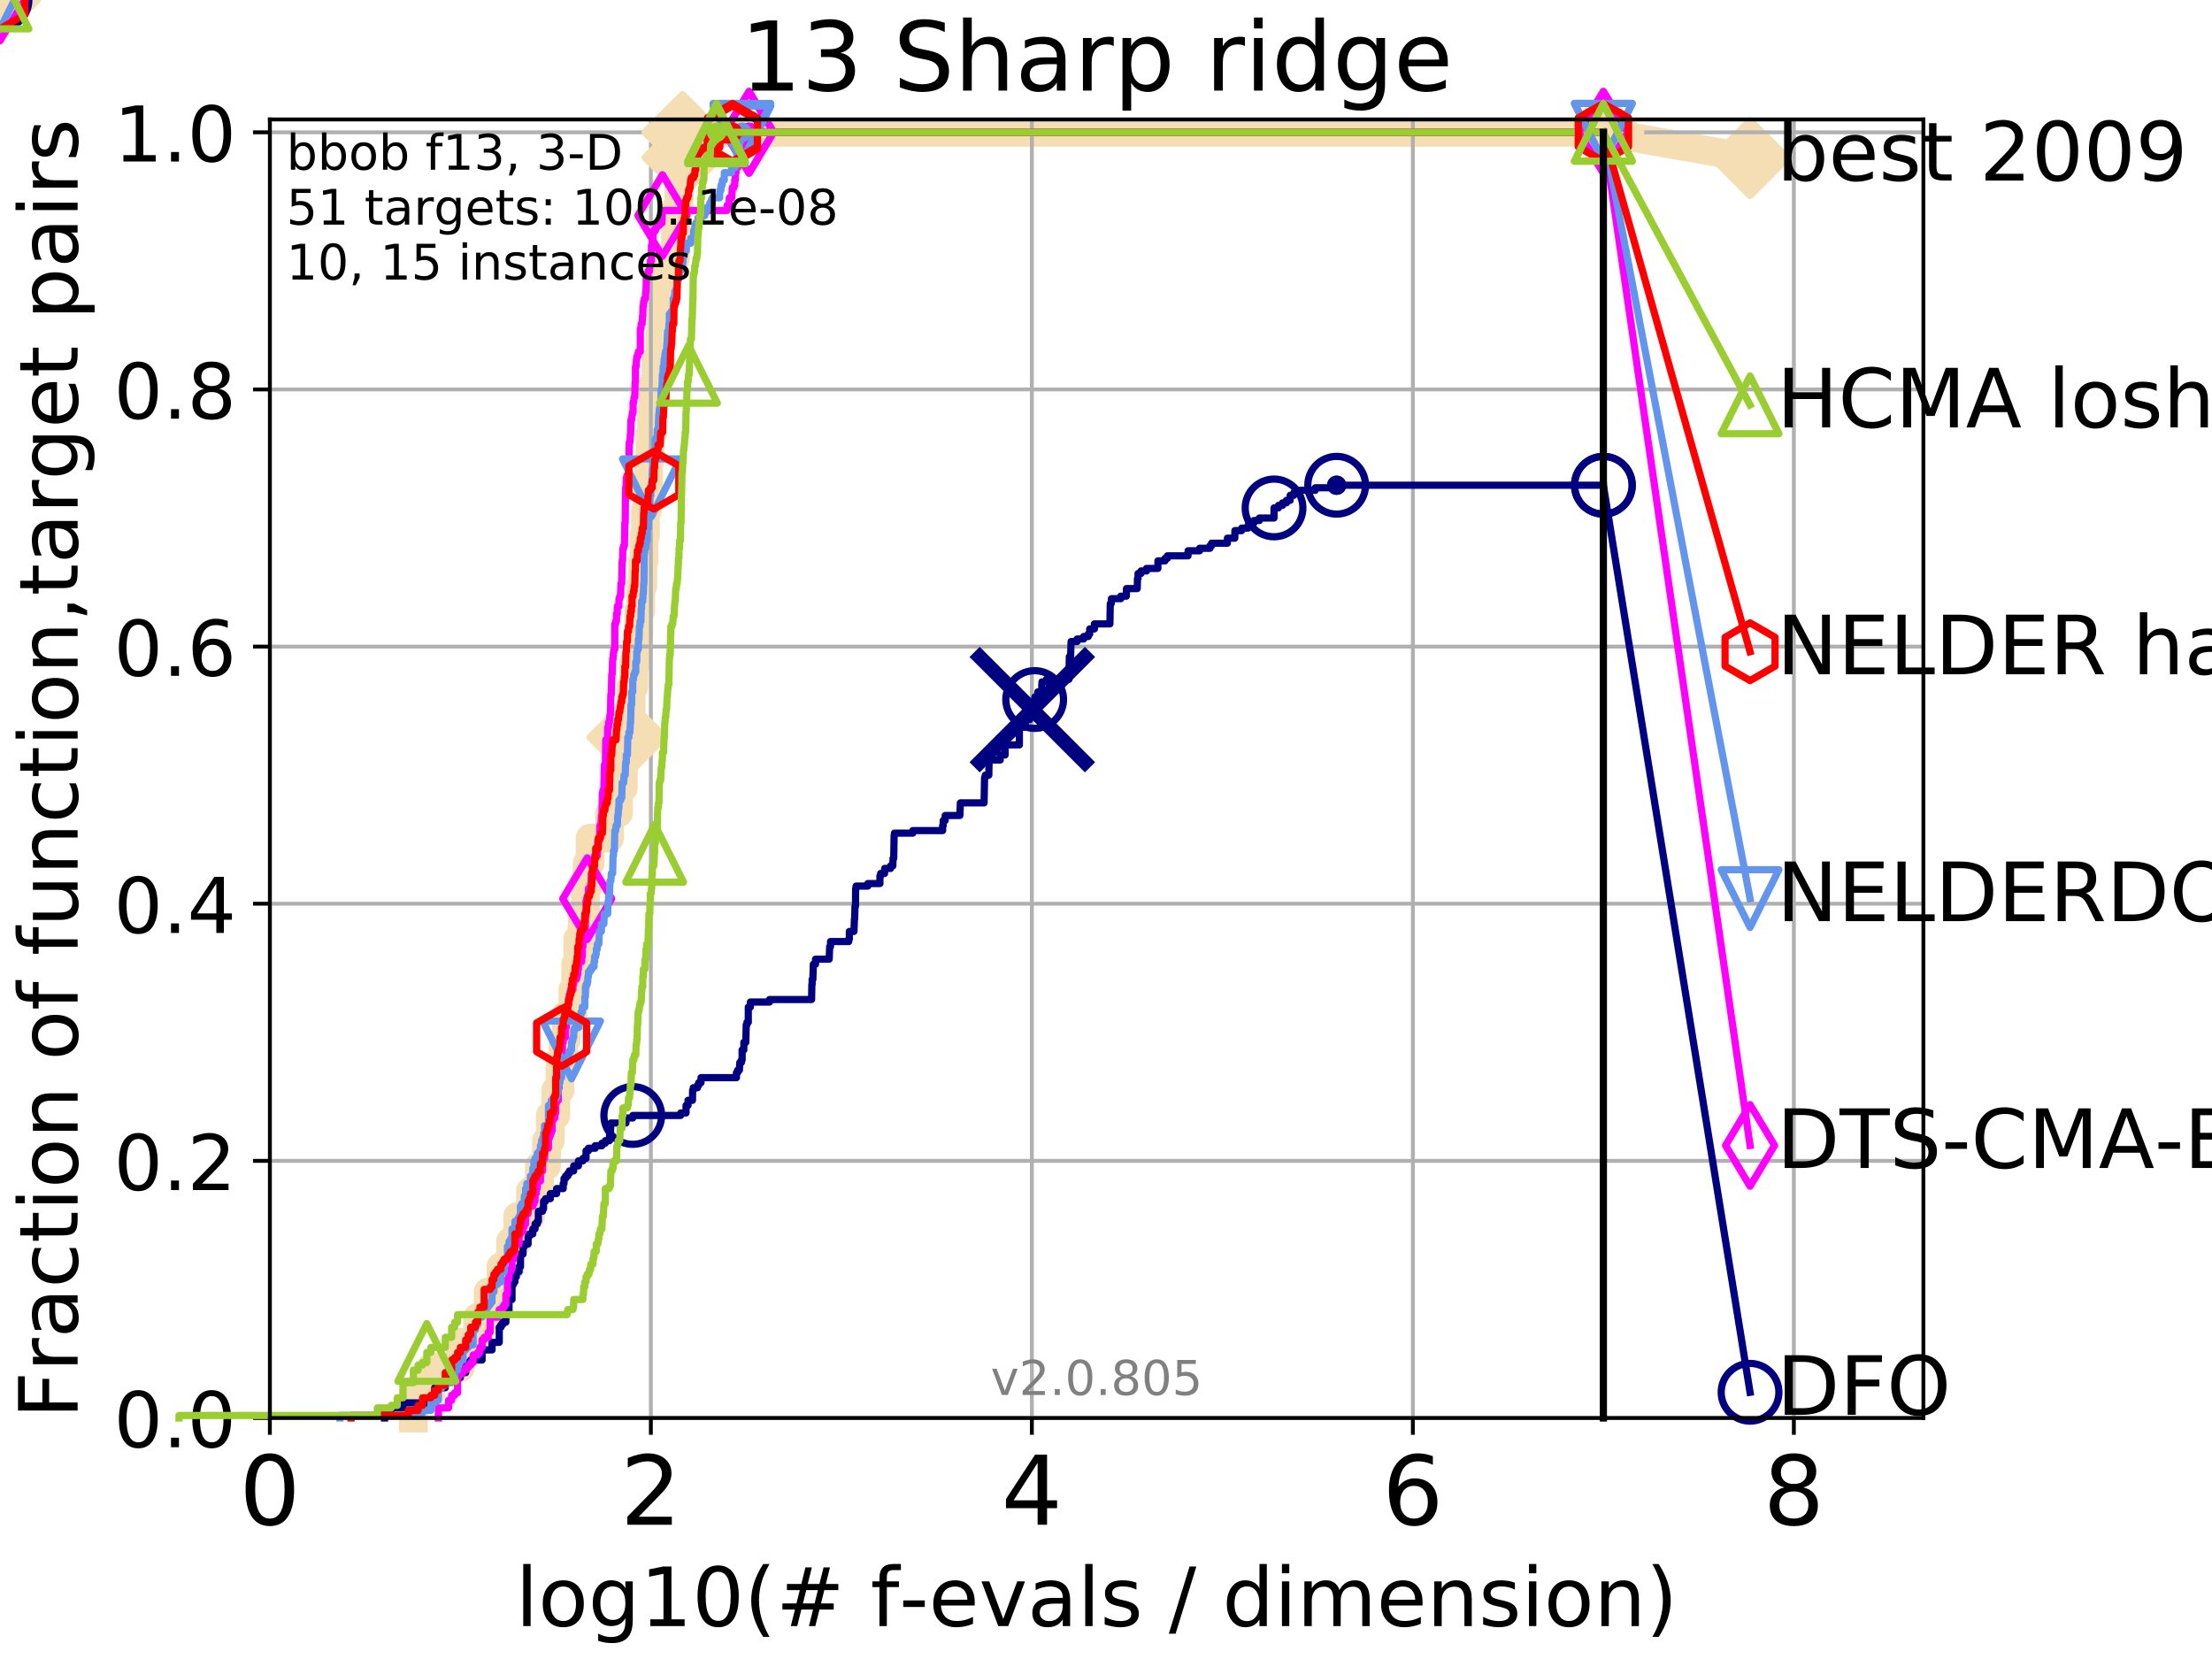 <?xml version="1.0" encoding="utf-8" standalone="no"?>
<!DOCTYPE svg PUBLIC "-//W3C//DTD SVG 1.1//EN"
  "http://www.w3.org/Graphics/SVG/1.1/DTD/svg11.dtd">
<!-- Created with matplotlib (http://matplotlib.org/) -->
<svg height="345pt" version="1.1" viewBox="0 0 460 345" width="460pt" xmlns="http://www.w3.org/2000/svg" xmlns:xlink="http://www.w3.org/1999/xlink">
 <defs>
  <style type="text/css">
*{stroke-linecap:butt;stroke-linejoin:round;}
  </style>
 </defs>
 <g id="figure_1">
  <g id="patch_1">
   <path d="M 0 345.6 
L 460.8 345.6 
L 460.8 0 
L 0 0 
z
" style="fill:#ffffff;"/>
  </g>
  <g id="axes_1">
   <g id="patch_2">
    <path d="M 56.12 294.88 
L 399.984 294.88 
L 399.984 24.84 
L 56.12 24.84 
z
" style="fill:#ffffff;"/>
   </g>
   <g id="line2d_1">
    <path d="M 85.964 294.88 
L 85.964 289.638 
L 89.599 289.638 
L 89.599 284.395 
L 95.736 284.395 
L 95.736 279.153 
L 99.344 279.153 
L 99.344 273.91 
L 101.525 273.91 
L 101.525 268.668 
L 104.177 268.668 
L 104.177 263.425 
L 106.164 263.425 
L 106.164 258.183 
L 107.661 258.183 
L 107.661 252.94 
L 110.313 252.94 
L 110.313 247.698 
L 112.175 247.698 
L 112.175 242.455 
L 113.654 242.455 
L 113.654 237.213 
L 114.445 237.213 
L 114.445 231.97 
L 115.567 231.97 
L 115.567 226.728 
L 116.45 226.728 
L 116.45 221.485 
L 117.125 221.485 
L 117.125 216.243 
L 117.774 216.243 
L 117.774 211 
L 119.151 211 
L 119.151 205.758 
L 119.729 205.758 
L 119.729 200.515 
L 120.151 200.515 
L 120.151 195.273 
L 121.096 195.273 
L 121.096 190.03 
L 121.74 190.03 
L 121.74 184.788 
L 122.115 184.788 
L 122.115 179.546 
L 122.723 179.546 
L 122.723 174.303 
L 126.753 174.303 
L 126.753 169.061 
L 128.632 169.061 
L 128.632 163.818 
L 129.62 163.818 
L 129.62 158.576 
L 130.093 158.576 
L 130.093 153.333 
L 130.478 153.333 
L 130.478 148.091 
L 131.223 148.091 
L 131.223 142.848 
L 131.797 142.848 
L 131.797 137.606 
L 132.555 137.606 
L 132.555 132.363 
L 132.823 132.363 
L 132.823 127.121 
L 133.217 127.121 
L 133.217 121.878 
L 133.666 121.878 
L 133.666 116.636 
L 133.917 116.636 
L 133.917 111.393 
L 134.226 111.393 
L 134.226 106.151 
L 134.589 106.151 
L 134.589 100.908 
L 134.886 100.908 
L 134.886 95.666 
L 135.178 95.666 
L 135.178 90.423 
L 135.523 90.423 
L 135.523 85.181 
L 135.748 85.181 
L 135.748 79.938 
L 136.408 79.938 
L 136.408 74.696 
L 137.198 74.696 
L 137.198 69.453 
L 137.454 69.453 
L 137.454 64.211 
L 137.855 64.211 
L 137.855 58.969 
L 138.725 58.969 
L 138.725 53.726 
L 140.472 53.726 
L 140.472 48.484 
L 140.684 48.484 
L 140.684 43.241 
L 141.181 43.241 
L 141.181 37.999 
L 141.665 37.999 
L 141.665 32.756 
L 141.941 32.756 
L 141.941 27.514 
L 333.43 27.514 
" style="fill:none;stroke:#f5deb3;stroke-linecap:square;stroke-width:6;"/>
   </g>
   <g id="line2d_2">
    <path d="M 0 0 
" style="fill:none;stroke:#f5deb3;stroke-linecap:square;stroke-width:6;"/>
    <defs>
     <path d="M -0 7.778 
L 7.778 0 
L 0 -7.778 
L -7.778 -0 
z
" id="md4498c184d" style="stroke:#f5deb3;stroke-linejoin:miter;stroke-width:1.5;"/>
    </defs>
    <g>
     <use style="fill:#f5deb3;stroke:#f5deb3;stroke-linejoin:miter;stroke-width:1.5;" x="0" xlink:href="#md4498c184d" y="0"/>
    </g>
   </g>
   <g id="line2d_3">
    <path d="M 333.43 27.514 
L 363.934 32.861 
" style="fill:none;stroke:#f5deb3;stroke-linecap:square;stroke-width:6;"/>
    <g>
     <use style="fill:#f5deb3;stroke:#f5deb3;stroke-linejoin:miter;stroke-width:1.5;" x="333.43" xlink:href="#md4498c184d" y="27.514"/>
     <use style="fill:#f5deb3;stroke:#f5deb3;stroke-linejoin:miter;stroke-width:1.5;" x="363.934" xlink:href="#md4498c184d" y="32.861"/>
    </g>
   </g>
   <g id="matplotlib.axis_1">
    <g id="xtick_1">
     <g id="line2d_4">
      <path clip-path="url(#p704be53d98)" d="M 56.12 294.88 
L 56.12 24.84 
" style="fill:none;stroke:#b0b0b0;stroke-linecap:square;stroke-width:0.8;"/>
     </g>
     <g id="line2d_5">
      <defs>
       <path d="M 0 0 
L 0 3.5 
" id="m79e574dbe8" style="stroke:#000000;stroke-width:0.8;"/>
      </defs>
      <g>
       <use style="stroke:#000000;stroke-width:0.8;" x="56.12" xlink:href="#m79e574dbe8" y="294.88"/>
      </g>
     </g>
     <g id="text_1">
      <!-- 0 -->
      <defs>
       <path d="M 31.781 66.406 
Q 24.172 66.406 20.328 58.906 
Q 16.5 51.422 16.5 36.375 
Q 16.5 21.391 20.328 13.891 
Q 24.172 6.391 31.781 6.391 
Q 39.453 6.391 43.281 13.891 
Q 47.125 21.391 47.125 36.375 
Q 47.125 51.422 43.281 58.906 
Q 39.453 66.406 31.781 66.406 
z
M 31.781 74.219 
Q 44.047 74.219 50.516 64.516 
Q 56.984 54.828 56.984 36.375 
Q 56.984 17.969 50.516 8.266 
Q 44.047 -1.422 31.781 -1.422 
Q 19.531 -1.422 13.062 8.266 
Q 6.594 17.969 6.594 36.375 
Q 6.594 54.828 13.062 64.516 
Q 19.531 74.219 31.781 74.219 
z
" id="DejaVuSans-30"/>
      </defs>
      <g transform="translate(49.758 317.077)scale(0.2 -0.2)">
       <use xlink:href="#DejaVuSans-30"/>
      </g>
     </g>
    </g>
    <g id="xtick_2">
     <g id="line2d_6">
      <path clip-path="url(#p704be53d98)" d="M 135.351 294.88 
L 135.351 24.84 
" style="fill:none;stroke:#b0b0b0;stroke-linecap:square;stroke-width:0.8;"/>
     </g>
     <g id="line2d_7">
      <g>
       <use style="stroke:#000000;stroke-width:0.8;" x="135.351" xlink:href="#m79e574dbe8" y="294.88"/>
      </g>
     </g>
     <g id="text_2">
      <!-- 2 -->
      <defs>
       <path d="M 19.188 8.297 
L 53.609 8.297 
L 53.609 0 
L 7.328 0 
L 7.328 8.297 
Q 12.938 14.109 22.625 23.891 
Q 32.328 33.688 34.812 36.531 
Q 39.547 41.844 41.422 45.531 
Q 43.312 49.219 43.312 52.781 
Q 43.312 58.594 39.234 62.25 
Q 35.156 65.922 28.609 65.922 
Q 23.969 65.922 18.812 64.312 
Q 13.672 62.703 7.812 59.422 
L 7.812 69.391 
Q 13.766 71.781 18.938 73 
Q 24.125 74.219 28.422 74.219 
Q 39.75 74.219 46.484 68.547 
Q 53.219 62.891 53.219 53.422 
Q 53.219 48.922 51.531 44.891 
Q 49.859 40.875 45.406 35.406 
Q 44.188 33.984 37.641 27.219 
Q 31.109 20.453 19.188 8.297 
z
" id="DejaVuSans-32"/>
      </defs>
      <g transform="translate(128.989 317.077)scale(0.2 -0.2)">
       <use xlink:href="#DejaVuSans-32"/>
      </g>
     </g>
    </g>
    <g id="xtick_3">
     <g id="line2d_8">
      <path clip-path="url(#p704be53d98)" d="M 214.583 294.88 
L 214.583 24.84 
" style="fill:none;stroke:#b0b0b0;stroke-linecap:square;stroke-width:0.8;"/>
     </g>
     <g id="line2d_9">
      <g>
       <use style="stroke:#000000;stroke-width:0.8;" x="214.583" xlink:href="#m79e574dbe8" y="294.88"/>
      </g>
     </g>
     <g id="text_3">
      <!-- 4 -->
      <defs>
       <path d="M 37.797 64.312 
L 12.891 25.391 
L 37.797 25.391 
z
M 35.203 72.906 
L 47.609 72.906 
L 47.609 25.391 
L 58.016 25.391 
L 58.016 17.188 
L 47.609 17.188 
L 47.609 0 
L 37.797 0 
L 37.797 17.188 
L 4.891 17.188 
L 4.891 26.703 
z
" id="DejaVuSans-34"/>
      </defs>
      <g transform="translate(208.22 317.077)scale(0.2 -0.2)">
       <use xlink:href="#DejaVuSans-34"/>
      </g>
     </g>
    </g>
    <g id="xtick_4">
     <g id="line2d_10">
      <path clip-path="url(#p704be53d98)" d="M 293.814 294.88 
L 293.814 24.84 
" style="fill:none;stroke:#b0b0b0;stroke-linecap:square;stroke-width:0.8;"/>
     </g>
     <g id="line2d_11">
      <g>
       <use style="stroke:#000000;stroke-width:0.8;" x="293.814" xlink:href="#m79e574dbe8" y="294.88"/>
      </g>
     </g>
     <g id="text_4">
      <!-- 6 -->
      <defs>
       <path d="M 33.016 40.375 
Q 26.375 40.375 22.484 35.828 
Q 18.609 31.297 18.609 23.391 
Q 18.609 15.531 22.484 10.953 
Q 26.375 6.391 33.016 6.391 
Q 39.656 6.391 43.531 10.953 
Q 47.406 15.531 47.406 23.391 
Q 47.406 31.297 43.531 35.828 
Q 39.656 40.375 33.016 40.375 
z
M 52.594 71.297 
L 52.594 62.312 
Q 48.875 64.062 45.094 64.984 
Q 41.312 65.922 37.594 65.922 
Q 27.828 65.922 22.672 59.328 
Q 17.531 52.734 16.797 39.406 
Q 19.672 43.656 24.016 45.922 
Q 28.375 48.188 33.594 48.188 
Q 44.578 48.188 50.953 41.516 
Q 57.328 34.859 57.328 23.391 
Q 57.328 12.156 50.688 5.359 
Q 44.047 -1.422 33.016 -1.422 
Q 20.359 -1.422 13.672 8.266 
Q 6.984 17.969 6.984 36.375 
Q 6.984 53.656 15.188 63.938 
Q 23.391 74.219 37.203 74.219 
Q 40.922 74.219 44.703 73.484 
Q 48.484 72.75 52.594 71.297 
z
" id="DejaVuSans-36"/>
      </defs>
      <g transform="translate(287.452 317.077)scale(0.2 -0.2)">
       <use xlink:href="#DejaVuSans-36"/>
      </g>
     </g>
    </g>
    <g id="xtick_5">
     <g id="line2d_12">
      <path clip-path="url(#p704be53d98)" d="M 373.045 294.88 
L 373.045 24.84 
" style="fill:none;stroke:#b0b0b0;stroke-linecap:square;stroke-width:0.8;"/>
     </g>
     <g id="line2d_13">
      <g>
       <use style="stroke:#000000;stroke-width:0.8;" x="373.045" xlink:href="#m79e574dbe8" y="294.88"/>
      </g>
     </g>
     <g id="text_5">
      <!-- 8 -->
      <defs>
       <path d="M 31.781 34.625 
Q 24.75 34.625 20.719 30.859 
Q 16.703 27.094 16.703 20.516 
Q 16.703 13.922 20.719 10.156 
Q 24.75 6.391 31.781 6.391 
Q 38.812 6.391 42.859 10.172 
Q 46.922 13.969 46.922 20.516 
Q 46.922 27.094 42.891 30.859 
Q 38.875 34.625 31.781 34.625 
z
M 21.922 38.812 
Q 15.578 40.375 12.031 44.719 
Q 8.5 49.078 8.5 55.328 
Q 8.5 64.062 14.719 69.141 
Q 20.953 74.219 31.781 74.219 
Q 42.672 74.219 48.875 69.141 
Q 55.078 64.062 55.078 55.328 
Q 55.078 49.078 51.531 44.719 
Q 48 40.375 41.703 38.812 
Q 48.828 37.156 52.797 32.312 
Q 56.781 27.484 56.781 20.516 
Q 56.781 9.906 50.312 4.234 
Q 43.844 -1.422 31.781 -1.422 
Q 19.734 -1.422 13.25 4.234 
Q 6.781 9.906 6.781 20.516 
Q 6.781 27.484 10.781 32.312 
Q 14.797 37.156 21.922 38.812 
z
M 18.312 54.391 
Q 18.312 48.734 21.844 45.562 
Q 25.391 42.391 31.781 42.391 
Q 38.141 42.391 41.719 45.562 
Q 45.312 48.734 45.312 54.391 
Q 45.312 60.062 41.719 63.234 
Q 38.141 66.406 31.781 66.406 
Q 25.391 66.406 21.844 63.234 
Q 18.312 60.062 18.312 54.391 
z
" id="DejaVuSans-38"/>
      </defs>
      <g transform="translate(366.683 317.077)scale(0.2 -0.2)">
       <use xlink:href="#DejaVuSans-38"/>
      </g>
     </g>
    </g>
    <g id="text_6">
     <!-- log10(# f-evals / dimension) -->
     <defs>
      <path d="M 9.422 75.984 
L 18.406 75.984 
L 18.406 0 
L 9.422 0 
z
" id="DejaVuSans-6c"/>
      <path d="M 30.609 48.391 
Q 23.391 48.391 19.188 42.75 
Q 14.984 37.109 14.984 27.297 
Q 14.984 17.484 19.156 11.844 
Q 23.344 6.203 30.609 6.203 
Q 37.797 6.203 41.984 11.859 
Q 46.188 17.531 46.188 27.297 
Q 46.188 37.016 41.984 42.703 
Q 37.797 48.391 30.609 48.391 
z
M 30.609 56 
Q 42.328 56 49.016 48.375 
Q 55.719 40.766 55.719 27.297 
Q 55.719 13.875 49.016 6.219 
Q 42.328 -1.422 30.609 -1.422 
Q 18.844 -1.422 12.172 6.219 
Q 5.516 13.875 5.516 27.297 
Q 5.516 40.766 12.172 48.375 
Q 18.844 56 30.609 56 
z
" id="DejaVuSans-6f"/>
      <path d="M 45.406 27.984 
Q 45.406 37.75 41.375 43.109 
Q 37.359 48.484 30.078 48.484 
Q 22.859 48.484 18.828 43.109 
Q 14.797 37.75 14.797 27.984 
Q 14.797 18.266 18.828 12.891 
Q 22.859 7.516 30.078 7.516 
Q 37.359 7.516 41.375 12.891 
Q 45.406 18.266 45.406 27.984 
z
M 54.391 6.781 
Q 54.391 -7.172 48.188 -13.984 
Q 42 -20.797 29.203 -20.797 
Q 24.469 -20.797 20.266 -20.094 
Q 16.062 -19.391 12.109 -17.922 
L 12.109 -9.188 
Q 16.062 -11.328 19.922 -12.344 
Q 23.781 -13.375 27.781 -13.375 
Q 36.625 -13.375 41.016 -8.766 
Q 45.406 -4.156 45.406 5.172 
L 45.406 9.625 
Q 42.625 4.781 38.281 2.391 
Q 33.938 0 27.875 0 
Q 17.828 0 11.672 7.656 
Q 5.516 15.328 5.516 27.984 
Q 5.516 40.672 11.672 48.328 
Q 17.828 56 27.875 56 
Q 33.938 56 38.281 53.609 
Q 42.625 51.219 45.406 46.391 
L 45.406 54.688 
L 54.391 54.688 
z
" id="DejaVuSans-67"/>
      <path d="M 12.406 8.297 
L 28.516 8.297 
L 28.516 63.922 
L 10.984 60.406 
L 10.984 69.391 
L 28.422 72.906 
L 38.281 72.906 
L 38.281 8.297 
L 54.391 8.297 
L 54.391 0 
L 12.406 0 
z
" id="DejaVuSans-31"/>
      <path d="M 31 75.875 
Q 24.469 64.656 21.281 53.656 
Q 18.109 42.672 18.109 31.391 
Q 18.109 20.125 21.312 9.062 
Q 24.516 -2 31 -13.188 
L 23.188 -13.188 
Q 15.875 -1.703 12.234 9.375 
Q 8.594 20.453 8.594 31.391 
Q 8.594 42.281 12.203 53.312 
Q 15.828 64.359 23.188 75.875 
z
" id="DejaVuSans-28"/>
      <path d="M 51.125 44 
L 36.922 44 
L 32.812 27.688 
L 47.125 27.688 
z
M 43.797 71.781 
L 38.719 51.516 
L 52.984 51.516 
L 58.109 71.781 
L 65.922 71.781 
L 60.891 51.516 
L 76.125 51.516 
L 76.125 44 
L 58.984 44 
L 54.984 27.688 
L 70.516 27.688 
L 70.516 20.219 
L 53.078 20.219 
L 48 0 
L 40.188 0 
L 45.219 20.219 
L 30.906 20.219 
L 25.875 0 
L 18.016 0 
L 23.094 20.219 
L 7.719 20.219 
L 7.719 27.688 
L 24.906 27.688 
L 29 44 
L 13.281 44 
L 13.281 51.516 
L 30.906 51.516 
L 35.891 71.781 
z
" id="DejaVuSans-23"/>
      <path id="DejaVuSans-20"/>
      <path d="M 37.109 75.984 
L 37.109 68.5 
L 28.516 68.5 
Q 23.688 68.5 21.797 66.547 
Q 19.922 64.594 19.922 59.516 
L 19.922 54.688 
L 34.719 54.688 
L 34.719 47.703 
L 19.922 47.703 
L 19.922 0 
L 10.891 0 
L 10.891 47.703 
L 2.297 47.703 
L 2.297 54.688 
L 10.891 54.688 
L 10.891 58.5 
Q 10.891 67.625 15.141 71.797 
Q 19.391 75.984 28.609 75.984 
z
" id="DejaVuSans-66"/>
      <path d="M 4.891 31.391 
L 31.203 31.391 
L 31.203 23.391 
L 4.891 23.391 
z
" id="DejaVuSans-2d"/>
      <path d="M 56.203 29.594 
L 56.203 25.203 
L 14.891 25.203 
Q 15.484 15.922 20.484 11.062 
Q 25.484 6.203 34.422 6.203 
Q 39.594 6.203 44.453 7.469 
Q 49.312 8.734 54.109 11.281 
L 54.109 2.781 
Q 49.266 0.734 44.188 -0.344 
Q 39.109 -1.422 33.891 -1.422 
Q 20.797 -1.422 13.156 6.188 
Q 5.516 13.812 5.516 26.812 
Q 5.516 40.234 12.766 48.109 
Q 20.016 56 32.328 56 
Q 43.359 56 49.781 48.891 
Q 56.203 41.797 56.203 29.594 
z
M 47.219 32.234 
Q 47.125 39.594 43.094 43.984 
Q 39.062 48.391 32.422 48.391 
Q 24.906 48.391 20.391 44.141 
Q 15.875 39.891 15.188 32.172 
z
" id="DejaVuSans-65"/>
      <path d="M 2.984 54.688 
L 12.5 54.688 
L 29.594 8.797 
L 46.688 54.688 
L 56.203 54.688 
L 35.688 0 
L 23.484 0 
z
" id="DejaVuSans-76"/>
      <path d="M 34.281 27.484 
Q 23.391 27.484 19.188 25 
Q 14.984 22.516 14.984 16.5 
Q 14.984 11.719 18.141 8.906 
Q 21.297 6.109 26.703 6.109 
Q 34.188 6.109 38.703 11.406 
Q 43.219 16.703 43.219 25.484 
L 43.219 27.484 
z
M 52.203 31.203 
L 52.203 0 
L 43.219 0 
L 43.219 8.297 
Q 40.141 3.328 35.547 0.953 
Q 30.953 -1.422 24.312 -1.422 
Q 15.922 -1.422 10.953 3.297 
Q 6 8.016 6 15.922 
Q 6 25.141 12.172 29.828 
Q 18.359 34.516 30.609 34.516 
L 43.219 34.516 
L 43.219 35.406 
Q 43.219 41.609 39.141 45 
Q 35.062 48.391 27.688 48.391 
Q 23 48.391 18.547 47.266 
Q 14.109 46.141 10.016 43.891 
L 10.016 52.203 
Q 14.938 54.109 19.578 55.047 
Q 24.219 56 28.609 56 
Q 40.484 56 46.344 49.844 
Q 52.203 43.703 52.203 31.203 
z
" id="DejaVuSans-61"/>
      <path d="M 44.281 53.078 
L 44.281 44.578 
Q 40.484 46.531 36.375 47.5 
Q 32.281 48.484 27.875 48.484 
Q 21.188 48.484 17.844 46.438 
Q 14.5 44.391 14.5 40.281 
Q 14.5 37.156 16.891 35.375 
Q 19.281 33.594 26.516 31.984 
L 29.594 31.297 
Q 39.156 29.25 43.188 25.516 
Q 47.219 21.781 47.219 15.094 
Q 47.219 7.469 41.188 3.016 
Q 35.156 -1.422 24.609 -1.422 
Q 20.219 -1.422 15.453 -0.562 
Q 10.688 0.297 5.422 2 
L 5.422 11.281 
Q 10.406 8.688 15.234 7.391 
Q 20.062 6.109 24.812 6.109 
Q 31.156 6.109 34.562 8.281 
Q 37.984 10.453 37.984 14.406 
Q 37.984 18.062 35.516 20.016 
Q 33.062 21.969 24.703 23.781 
L 21.578 24.516 
Q 13.234 26.266 9.516 29.906 
Q 5.812 33.547 5.812 39.891 
Q 5.812 47.609 11.281 51.797 
Q 16.75 56 26.812 56 
Q 31.781 56 36.172 55.266 
Q 40.578 54.547 44.281 53.078 
z
" id="DejaVuSans-73"/>
      <path d="M 25.391 72.906 
L 33.688 72.906 
L 8.297 -9.281 
L 0 -9.281 
z
" id="DejaVuSans-2f"/>
      <path d="M 45.406 46.391 
L 45.406 75.984 
L 54.391 75.984 
L 54.391 0 
L 45.406 0 
L 45.406 8.203 
Q 42.578 3.328 38.25 0.953 
Q 33.938 -1.422 27.875 -1.422 
Q 17.969 -1.422 11.734 6.484 
Q 5.516 14.406 5.516 27.297 
Q 5.516 40.188 11.734 48.094 
Q 17.969 56 27.875 56 
Q 33.938 56 38.25 53.625 
Q 42.578 51.266 45.406 46.391 
z
M 14.797 27.297 
Q 14.797 17.391 18.875 11.75 
Q 22.953 6.109 30.078 6.109 
Q 37.203 6.109 41.297 11.75 
Q 45.406 17.391 45.406 27.297 
Q 45.406 37.203 41.297 42.844 
Q 37.203 48.484 30.078 48.484 
Q 22.953 48.484 18.875 42.844 
Q 14.797 37.203 14.797 27.297 
z
" id="DejaVuSans-64"/>
      <path d="M 9.422 54.688 
L 18.406 54.688 
L 18.406 0 
L 9.422 0 
z
M 9.422 75.984 
L 18.406 75.984 
L 18.406 64.594 
L 9.422 64.594 
z
" id="DejaVuSans-69"/>
      <path d="M 52 44.188 
Q 55.375 50.25 60.062 53.125 
Q 64.75 56 71.094 56 
Q 79.641 56 84.281 50.016 
Q 88.922 44.047 88.922 33.016 
L 88.922 0 
L 79.891 0 
L 79.891 32.719 
Q 79.891 40.578 77.094 44.375 
Q 74.312 48.188 68.609 48.188 
Q 61.625 48.188 57.562 43.547 
Q 53.516 38.922 53.516 30.906 
L 53.516 0 
L 44.484 0 
L 44.484 32.719 
Q 44.484 40.625 41.703 44.406 
Q 38.922 48.188 33.109 48.188 
Q 26.219 48.188 22.156 43.531 
Q 18.109 38.875 18.109 30.906 
L 18.109 0 
L 9.078 0 
L 9.078 54.688 
L 18.109 54.688 
L 18.109 46.188 
Q 21.188 51.219 25.484 53.609 
Q 29.781 56 35.688 56 
Q 41.656 56 45.828 52.969 
Q 50 49.953 52 44.188 
z
" id="DejaVuSans-6d"/>
      <path d="M 54.891 33.016 
L 54.891 0 
L 45.906 0 
L 45.906 32.719 
Q 45.906 40.484 42.875 44.328 
Q 39.844 48.188 33.797 48.188 
Q 26.516 48.188 22.312 43.547 
Q 18.109 38.922 18.109 30.906 
L 18.109 0 
L 9.078 0 
L 9.078 54.688 
L 18.109 54.688 
L 18.109 46.188 
Q 21.344 51.125 25.703 53.562 
Q 30.078 56 35.797 56 
Q 45.219 56 50.047 50.172 
Q 54.891 44.344 54.891 33.016 
z
" id="DejaVuSans-6e"/>
      <path d="M 8.016 75.875 
L 15.828 75.875 
Q 23.141 64.359 26.781 53.312 
Q 30.422 42.281 30.422 31.391 
Q 30.422 20.453 26.781 9.375 
Q 23.141 -1.703 15.828 -13.188 
L 8.016 -13.188 
Q 14.5 -2 17.703 9.062 
Q 20.906 20.125 20.906 31.391 
Q 20.906 42.672 17.703 53.656 
Q 14.5 64.656 8.016 75.875 
z
" id="DejaVuSans-29"/>
     </defs>
     <g transform="translate(107.211 338.154)scale(0.17 -0.17)">
      <use xlink:href="#DejaVuSans-6c"/>
      <use x="27.783" xlink:href="#DejaVuSans-6f"/>
      <use x="88.965" xlink:href="#DejaVuSans-67"/>
      <use x="152.441" xlink:href="#DejaVuSans-31"/>
      <use x="216.064" xlink:href="#DejaVuSans-30"/>
      <use x="279.688" xlink:href="#DejaVuSans-28"/>
      <use x="318.701" xlink:href="#DejaVuSans-23"/>
      <use x="402.49" xlink:href="#DejaVuSans-20"/>
      <use x="434.277" xlink:href="#DejaVuSans-66"/>
      <use x="469.404" xlink:href="#DejaVuSans-2d"/>
      <use x="505.488" xlink:href="#DejaVuSans-65"/>
      <use x="567.012" xlink:href="#DejaVuSans-76"/>
      <use x="626.191" xlink:href="#DejaVuSans-61"/>
      <use x="687.471" xlink:href="#DejaVuSans-6c"/>
      <use x="715.254" xlink:href="#DejaVuSans-73"/>
      <use x="767.354" xlink:href="#DejaVuSans-20"/>
      <use x="799.141" xlink:href="#DejaVuSans-2f"/>
      <use x="832.832" xlink:href="#DejaVuSans-20"/>
      <use x="864.619" xlink:href="#DejaVuSans-64"/>
      <use x="928.096" xlink:href="#DejaVuSans-69"/>
      <use x="955.879" xlink:href="#DejaVuSans-6d"/>
      <use x="1053.291" xlink:href="#DejaVuSans-65"/>
      <use x="1114.814" xlink:href="#DejaVuSans-6e"/>
      <use x="1178.193" xlink:href="#DejaVuSans-73"/>
      <use x="1230.293" xlink:href="#DejaVuSans-69"/>
      <use x="1258.076" xlink:href="#DejaVuSans-6f"/>
      <use x="1319.258" xlink:href="#DejaVuSans-6e"/>
      <use x="1382.637" xlink:href="#DejaVuSans-29"/>
     </g>
    </g>
   </g>
   <g id="matplotlib.axis_2">
    <g id="ytick_1">
     <g id="line2d_14">
      <path clip-path="url(#p704be53d98)" d="M 56.12 294.88 
L 399.984 294.88 
" style="fill:none;stroke:#b0b0b0;stroke-linecap:square;stroke-width:0.8;"/>
     </g>
     <g id="line2d_15">
      <defs>
       <path d="M 0 0 
L -3.5 0 
" id="m62cb6c6180" style="stroke:#000000;stroke-width:0.8;"/>
      </defs>
      <g>
       <use style="stroke:#000000;stroke-width:0.8;" x="56.12" xlink:href="#m62cb6c6180" y="294.88"/>
      </g>
     </g>
     <g id="text_7">
      <!-- 0.0 -->
      <defs>
       <path d="M 10.688 12.406 
L 21 12.406 
L 21 0 
L 10.688 0 
z
" id="DejaVuSans-2e"/>
      </defs>
      <g transform="translate(23.675 300.959)scale(0.16 -0.16)">
       <use xlink:href="#DejaVuSans-30"/>
       <use x="63.623" xlink:href="#DejaVuSans-2e"/>
       <use x="95.41" xlink:href="#DejaVuSans-30"/>
      </g>
     </g>
    </g>
    <g id="ytick_2">
     <g id="line2d_16">
      <path clip-path="url(#p704be53d98)" d="M 56.12 241.407 
L 399.984 241.407 
" style="fill:none;stroke:#b0b0b0;stroke-linecap:square;stroke-width:0.8;"/>
     </g>
     <g id="line2d_17">
      <g>
       <use style="stroke:#000000;stroke-width:0.8;" x="56.12" xlink:href="#m62cb6c6180" y="241.407"/>
      </g>
     </g>
     <g id="text_8">
      <!-- 0.2 -->
      <g transform="translate(23.675 247.485)scale(0.16 -0.16)">
       <use xlink:href="#DejaVuSans-30"/>
       <use x="63.623" xlink:href="#DejaVuSans-2e"/>
       <use x="95.41" xlink:href="#DejaVuSans-32"/>
      </g>
     </g>
    </g>
    <g id="ytick_3">
     <g id="line2d_18">
      <path clip-path="url(#p704be53d98)" d="M 56.12 187.933 
L 399.984 187.933 
" style="fill:none;stroke:#b0b0b0;stroke-linecap:square;stroke-width:0.8;"/>
     </g>
     <g id="line2d_19">
      <g>
       <use style="stroke:#000000;stroke-width:0.8;" x="56.12" xlink:href="#m62cb6c6180" y="187.933"/>
      </g>
     </g>
     <g id="text_9">
      <!-- 0.4 -->
      <g transform="translate(23.675 194.012)scale(0.16 -0.16)">
       <use xlink:href="#DejaVuSans-30"/>
       <use x="63.623" xlink:href="#DejaVuSans-2e"/>
       <use x="95.41" xlink:href="#DejaVuSans-34"/>
      </g>
     </g>
    </g>
    <g id="ytick_4">
     <g id="line2d_20">
      <path clip-path="url(#p704be53d98)" d="M 56.12 134.46 
L 399.984 134.46 
" style="fill:none;stroke:#b0b0b0;stroke-linecap:square;stroke-width:0.8;"/>
     </g>
     <g id="line2d_21">
      <g>
       <use style="stroke:#000000;stroke-width:0.8;" x="56.12" xlink:href="#m62cb6c6180" y="134.46"/>
      </g>
     </g>
     <g id="text_10">
      <!-- 0.6 -->
      <g transform="translate(23.675 140.539)scale(0.16 -0.16)">
       <use xlink:href="#DejaVuSans-30"/>
       <use x="63.623" xlink:href="#DejaVuSans-2e"/>
       <use x="95.41" xlink:href="#DejaVuSans-36"/>
      </g>
     </g>
    </g>
    <g id="ytick_5">
     <g id="line2d_22">
      <path clip-path="url(#p704be53d98)" d="M 56.12 80.987 
L 399.984 80.987 
" style="fill:none;stroke:#b0b0b0;stroke-linecap:square;stroke-width:0.8;"/>
     </g>
     <g id="line2d_23">
      <g>
       <use style="stroke:#000000;stroke-width:0.8;" x="56.12" xlink:href="#m62cb6c6180" y="80.987"/>
      </g>
     </g>
     <g id="text_11">
      <!-- 0.8 -->
      <g transform="translate(23.675 87.066)scale(0.16 -0.16)">
       <use xlink:href="#DejaVuSans-30"/>
       <use x="63.623" xlink:href="#DejaVuSans-2e"/>
       <use x="95.41" xlink:href="#DejaVuSans-38"/>
      </g>
     </g>
    </g>
    <g id="ytick_6">
     <g id="line2d_24">
      <path clip-path="url(#p704be53d98)" d="M 56.12 27.514 
L 399.984 27.514 
" style="fill:none;stroke:#b0b0b0;stroke-linecap:square;stroke-width:0.8;"/>
     </g>
     <g id="line2d_25">
      <g>
       <use style="stroke:#000000;stroke-width:0.8;" x="56.12" xlink:href="#m62cb6c6180" y="27.514"/>
      </g>
     </g>
     <g id="text_12">
      <!-- 1.0 -->
      <g transform="translate(23.675 33.592)scale(0.16 -0.16)">
       <use xlink:href="#DejaVuSans-31"/>
       <use x="63.623" xlink:href="#DejaVuSans-2e"/>
       <use x="95.41" xlink:href="#DejaVuSans-30"/>
      </g>
     </g>
    </g>
    <g id="text_13">
     <!-- Fraction of function,target pairs -->
     <defs>
      <path d="M 9.812 72.906 
L 51.703 72.906 
L 51.703 64.594 
L 19.672 64.594 
L 19.672 43.109 
L 48.578 43.109 
L 48.578 34.812 
L 19.672 34.812 
L 19.672 0 
L 9.812 0 
z
" id="DejaVuSans-46"/>
      <path d="M 41.109 46.297 
Q 39.594 47.172 37.812 47.578 
Q 36.031 48 33.891 48 
Q 26.266 48 22.188 43.047 
Q 18.109 38.094 18.109 28.812 
L 18.109 0 
L 9.078 0 
L 9.078 54.688 
L 18.109 54.688 
L 18.109 46.188 
Q 20.953 51.172 25.484 53.578 
Q 30.031 56 36.531 56 
Q 37.453 56 38.578 55.875 
Q 39.703 55.766 41.062 55.516 
z
" id="DejaVuSans-72"/>
      <path d="M 48.781 52.594 
L 48.781 44.188 
Q 44.969 46.297 41.141 47.344 
Q 37.312 48.391 33.406 48.391 
Q 24.656 48.391 19.812 42.844 
Q 14.984 37.312 14.984 27.297 
Q 14.984 17.281 19.812 11.734 
Q 24.656 6.203 33.406 6.203 
Q 37.312 6.203 41.141 7.25 
Q 44.969 8.297 48.781 10.406 
L 48.781 2.094 
Q 45.016 0.344 40.984 -0.531 
Q 36.969 -1.422 32.422 -1.422 
Q 20.062 -1.422 12.781 6.344 
Q 5.516 14.109 5.516 27.297 
Q 5.516 40.672 12.859 48.328 
Q 20.219 56 33.016 56 
Q 37.156 56 41.109 55.141 
Q 45.062 54.297 48.781 52.594 
z
" id="DejaVuSans-63"/>
      <path d="M 18.312 70.219 
L 18.312 54.688 
L 36.812 54.688 
L 36.812 47.703 
L 18.312 47.703 
L 18.312 18.016 
Q 18.312 11.328 20.141 9.422 
Q 21.969 7.516 27.594 7.516 
L 36.812 7.516 
L 36.812 0 
L 27.594 0 
Q 17.188 0 13.234 3.875 
Q 9.281 7.766 9.281 18.016 
L 9.281 47.703 
L 2.688 47.703 
L 2.688 54.688 
L 9.281 54.688 
L 9.281 70.219 
z
" id="DejaVuSans-74"/>
      <path d="M 8.5 21.578 
L 8.5 54.688 
L 17.484 54.688 
L 17.484 21.922 
Q 17.484 14.156 20.5 10.266 
Q 23.531 6.391 29.594 6.391 
Q 36.859 6.391 41.078 11.031 
Q 45.312 15.672 45.312 23.688 
L 45.312 54.688 
L 54.297 54.688 
L 54.297 0 
L 45.312 0 
L 45.312 8.406 
Q 42.047 3.422 37.719 1 
Q 33.406 -1.422 27.688 -1.422 
Q 18.266 -1.422 13.375 4.438 
Q 8.5 10.297 8.5 21.578 
z
M 31.109 56 
z
" id="DejaVuSans-75"/>
      <path d="M 11.719 12.406 
L 22.016 12.406 
L 22.016 4 
L 14.016 -11.625 
L 7.719 -11.625 
L 11.719 4 
z
" id="DejaVuSans-2c"/>
      <path d="M 18.109 8.203 
L 18.109 -20.797 
L 9.078 -20.797 
L 9.078 54.688 
L 18.109 54.688 
L 18.109 46.391 
Q 20.953 51.266 25.266 53.625 
Q 29.594 56 35.594 56 
Q 45.562 56 51.781 48.094 
Q 58.016 40.188 58.016 27.297 
Q 58.016 14.406 51.781 6.484 
Q 45.562 -1.422 35.594 -1.422 
Q 29.594 -1.422 25.266 0.953 
Q 20.953 3.328 18.109 8.203 
z
M 48.688 27.297 
Q 48.688 37.203 44.609 42.844 
Q 40.531 48.484 33.406 48.484 
Q 26.266 48.484 22.188 42.844 
Q 18.109 37.203 18.109 27.297 
Q 18.109 17.391 22.188 11.75 
Q 26.266 6.109 33.406 6.109 
Q 40.531 6.109 44.609 11.75 
Q 48.688 17.391 48.688 27.297 
z
" id="DejaVuSans-70"/>
     </defs>
     <g transform="translate(16.14 294.999)rotate(-90)scale(0.17 -0.17)">
      <use xlink:href="#DejaVuSans-46"/>
      <use x="57.41" xlink:href="#DejaVuSans-72"/>
      <use x="98.523" xlink:href="#DejaVuSans-61"/>
      <use x="159.803" xlink:href="#DejaVuSans-63"/>
      <use x="214.783" xlink:href="#DejaVuSans-74"/>
      <use x="253.992" xlink:href="#DejaVuSans-69"/>
      <use x="281.775" xlink:href="#DejaVuSans-6f"/>
      <use x="342.957" xlink:href="#DejaVuSans-6e"/>
      <use x="406.336" xlink:href="#DejaVuSans-20"/>
      <use x="438.123" xlink:href="#DejaVuSans-6f"/>
      <use x="499.305" xlink:href="#DejaVuSans-66"/>
      <use x="534.51" xlink:href="#DejaVuSans-20"/>
      <use x="566.297" xlink:href="#DejaVuSans-66"/>
      <use x="601.502" xlink:href="#DejaVuSans-75"/>
      <use x="664.881" xlink:href="#DejaVuSans-6e"/>
      <use x="728.26" xlink:href="#DejaVuSans-63"/>
      <use x="783.24" xlink:href="#DejaVuSans-74"/>
      <use x="822.449" xlink:href="#DejaVuSans-69"/>
      <use x="850.232" xlink:href="#DejaVuSans-6f"/>
      <use x="911.414" xlink:href="#DejaVuSans-6e"/>
      <use x="974.793" xlink:href="#DejaVuSans-2c"/>
      <use x="1006.58" xlink:href="#DejaVuSans-74"/>
      <use x="1045.789" xlink:href="#DejaVuSans-61"/>
      <use x="1107.068" xlink:href="#DejaVuSans-72"/>
      <use x="1148.166" xlink:href="#DejaVuSans-67"/>
      <use x="1211.643" xlink:href="#DejaVuSans-65"/>
      <use x="1273.166" xlink:href="#DejaVuSans-74"/>
      <use x="1312.375" xlink:href="#DejaVuSans-20"/>
      <use x="1344.162" xlink:href="#DejaVuSans-70"/>
      <use x="1407.639" xlink:href="#DejaVuSans-61"/>
      <use x="1468.918" xlink:href="#DejaVuSans-69"/>
      <use x="1496.701" xlink:href="#DejaVuSans-72"/>
      <use x="1537.814" xlink:href="#DejaVuSans-73"/>
     </g>
    </g>
   </g>
   <g id="line2d_26">
    <defs>
     <path d="M 0 1.5 
C 0.398 1.5 0.779 1.342 1.061 1.061 
C 1.342 0.779 1.5 0.398 1.5 0 
C 1.5 -0.398 1.342 -0.779 1.061 -1.061 
C 0.779 -1.342 0.398 -1.5 0 -1.5 
C -0.398 -1.5 -0.779 -1.342 -1.061 -1.061 
C -1.342 -0.779 -1.5 -0.398 -1.5 0 
C -1.5 0.398 -1.342 0.779 -1.061 1.061 
C -0.779 1.342 -0.398 1.5 0 1.5 
z
" id="mc9c9297998" style="stroke:#f5deb3;"/>
    </defs>
    <g>
     <use style="fill:#f5deb3;stroke:#f5deb3;" x="141.941" xlink:href="#mc9c9297998" y="27.514"/>
     <use style="fill:#f5deb3;stroke:#f5deb3;" x="141.941" xlink:href="#mc9c9297998" y="27.514"/>
    </g>
   </g>
   <g id="line2d_27">
    <g>
     <use style="fill:#f5deb3;stroke:#f5deb3;stroke-linejoin:miter;stroke-width:1.5;" x="130.478" xlink:href="#md4498c184d" y="153.333"/>
     <use style="fill:#f5deb3;stroke:#f5deb3;stroke-linejoin:miter;stroke-width:1.5;" x="141.941" xlink:href="#md4498c184d" y="32.756"/>
     <use style="fill:#f5deb3;stroke:#f5deb3;stroke-linejoin:miter;stroke-width:1.5;" x="141.941" xlink:href="#md4498c184d" y="27.514"/>
     <use style="fill:#f5deb3;stroke:#f5deb3;stroke-linejoin:miter;stroke-width:1.5;" x="141.941" xlink:href="#md4498c184d" y="27.514"/>
     <use style="fill:#f5deb3;stroke:#f5deb3;stroke-linejoin:miter;stroke-width:1.5;" x="333.43" xlink:href="#md4498c184d" y="27.514"/>
    </g>
   </g>
   <g id="line2d_28">
    <defs>
     <path d="M 0 1.5 
C 0.398 1.5 0.779 1.342 1.061 1.061 
C 1.342 0.779 1.5 0.398 1.5 0 
C 1.5 -0.398 1.342 -0.779 1.061 -1.061 
C 0.779 -1.342 0.398 -1.5 0 -1.5 
C -0.398 -1.5 -0.779 -1.342 -1.061 -1.061 
C -1.342 -0.779 -1.5 -0.398 -1.5 0 
C -1.5 0.398 -1.342 0.779 -1.061 1.061 
C -0.779 1.342 -0.398 1.5 0 1.5 
z
" id="m50f63c7dcc" style="stroke:#000080;"/>
    </defs>
    <g>
     <use style="fill:#000080;stroke:#000080;" x="277.967" xlink:href="#m50f63c7dcc" y="100.908"/>
     <use style="fill:#000080;stroke:#000080;" x="277.967" xlink:href="#m50f63c7dcc" y="100.908"/>
    </g>
   </g>
   <g id="line2d_29">
    <path d="M 79.971 294.88 
L 79.971 293.307 
L 81.348 293.307 
L 81.348 292.783 
L 83.81 292.783 
L 83.81 291.735 
L 90.399 291.735 
L 90.399 288.589 
L 92.599 288.589 
L 92.599 287.016 
L 93.923 287.016 
L 93.923 286.492 
L 95.736 286.492 
L 95.736 285.444 
L 96.846 285.444 
L 96.846 283.871 
L 97.375 283.871 
L 97.375 283.347 
L 97.889 283.347 
L 97.889 282.822 
L 100.25 282.822 
L 100.25 280.725 
L 102.325 280.725 
L 102.325 279.153 
L 103.822 279.153 
L 103.822 276.007 
L 104.177 276.007 
L 104.177 275.483 
L 104.524 275.483 
L 104.524 274.959 
L 105.199 274.959 
L 105.199 272.862 
L 105.848 272.862 
L 105.848 270.24 
L 106.474 270.24 
L 106.474 267.095 
L 106.779 267.095 
L 106.779 266.571 
L 107.078 266.571 
L 107.078 265.522 
L 107.372 265.522 
L 107.372 264.474 
L 107.946 264.474 
L 107.946 263.425 
L 108.225 263.425 
L 108.225 260.804 
L 108.772 260.804 
L 108.772 259.231 
L 109.038 259.231 
L 109.038 258.707 
L 109.815 258.707 
L 109.815 257.134 
L 110.066 257.134 
L 110.066 256.61 
L 110.798 256.61 
L 110.798 255.561 
L 111.269 255.561 
L 111.269 254.513 
L 111.728 254.513 
L 111.728 253.989 
L 111.953 253.989 
L 111.953 251.892 
L 112.824 251.892 
L 112.824 251.367 
L 113.036 251.367 
L 113.036 249.795 
L 113.45 249.795 
L 113.45 249.27 
L 114.445 249.27 
L 114.445 248.222 
L 115.748 248.222 
L 115.748 247.173 
L 117.125 247.173 
L 117.125 246.125 
L 117.289 246.125 
L 117.289 245.076 
L 117.614 245.076 
L 117.614 244.552 
L 118.09 244.552 
L 118.09 244.028 
L 118.4 244.028 
L 118.4 243.504 
L 119.298 243.504 
L 119.298 242.455 
L 120.289 242.455 
L 120.289 241.407 
L 121.226 241.407 
L 121.226 240.882 
L 121.866 240.882 
L 121.866 239.31 
L 122.361 239.31 
L 122.361 238.785 
L 123.767 238.785 
L 123.767 238.261 
L 125.17 238.261 
L 125.17 237.737 
L 125.88 237.737 
L 125.88 237.213 
L 126.753 237.213 
L 126.753 236.164 
L 126.941 236.164 
L 127.034 233.543 
L 130.171 233.543 
L 130.171 232.495 
L 131.584 232.495 
L 131.584 231.97 
L 141.545 231.97 
L 141.545 231.446 
L 142.668 231.446 
L 142.668 229.873 
L 143.075 229.873 
L 143.075 228.825 
L 144.002 228.825 
L 144.036 226.728 
L 144.174 226.728 
L 144.174 226.204 
L 145.045 226.204 
L 145.045 225.679 
L 145.304 225.679 
L 145.304 225.155 
L 145.78 225.155 
L 145.78 224.107 
L 153.148 224.107 
L 153.148 223.058 
L 153.411 223.058 
L 153.411 222.534 
L 153.768 222.534 
L 153.847 220.961 
L 154.176 220.961 
L 154.176 220.437 
L 154.329 220.437 
L 154.329 218.34 
L 154.687 218.34 
L 154.687 216.767 
L 155.092 216.767 
L 155.183 213.097 
L 155.345 213.097 
L 155.345 212.573 
L 155.612 212.573 
L 155.612 209.428 
L 156.048 209.428 
L 156.048 208.379 
L 160.028 208.379 
L 160.028 207.855 
L 168.773 207.855 
L 168.83 204.709 
L 168.888 204.709 
L 168.888 203.661 
L 169.042 203.661 
L 169.139 200.515 
L 169.592 200.515 
L 169.592 199.467 
L 172.432 199.467 
L 172.538 196.846 
L 172.715 196.846 
L 172.715 195.797 
L 176.502 195.797 
L 176.502 195.273 
L 176.628 195.273 
L 176.628 193.7 
L 177.59 193.7 
L 177.683 191.079 
L 177.737 191.079 
L 177.8 188.458 
L 177.907 188.458 
L 177.936 184.788 
L 178.032 184.788 
L 178.032 184.264 
L 180.467 184.264 
L 180.467 183.739 
L 182.989 183.739 
L 182.989 182.167 
L 183.139 182.167 
L 183.139 181.642 
L 183.951 181.642 
L 183.975 180.594 
L 185.197 180.594 
L 185.197 180.07 
L 185.672 180.07 
L 185.715 178.497 
L 185.858 178.497 
L 185.934 173.779 
L 186.007 173.779 
L 186.007 173.255 
L 189.813 173.255 
L 189.813 172.73 
L 196.029 172.73 
L 196.029 171.682 
L 196.15 171.682 
L 196.15 170.633 
L 196.557 170.633 
L 196.557 169.585 
L 199.611 169.585 
L 199.713 166.964 
L 204.645 166.964 
L 204.749 161.721 
L 204.894 161.721 
L 204.894 161.197 
L 205.634 161.197 
L 205.689 158.051 
L 207.996 158.051 
L 207.996 157.003 
L 209.021 157.003 
L 209.026 154.906 
L 211.984 154.906 
L 211.992 151.236 
L 213.154 151.236 
L 213.189 149.663 
L 214.117 149.663 
L 214.142 147.566 
L 214.731 147.566 
L 214.76 146.518 
L 214.953 146.518 
L 214.953 145.994 
L 215.168 145.994 
L 215.211 144.945 
L 215.814 144.945 
L 215.817 143.897 
L 216.606 143.897 
L 216.687 141.8 
L 217.606 141.8 
L 217.606 141.275 
L 222.297 141.275 
L 222.371 136.557 
L 222.643 136.557 
L 222.736 133.412 
L 223.992 133.412 
L 223.992 132.887 
L 225.356 132.887 
L 225.356 132.363 
L 226.317 132.363 
L 226.317 131.839 
L 226.615 131.839 
L 226.615 130.79 
L 227.584 130.79 
L 227.59 129.742 
L 230.815 129.742 
L 230.888 125.548 
L 231.08 125.548 
L 231.128 124.499 
L 233.077 124.499 
L 233.077 123.975 
L 234.232 123.975 
L 234.258 122.403 
L 236.496 122.403 
L 236.547 120.306 
L 236.659 120.306 
L 236.673 119.257 
L 237.285 119.257 
L 237.285 118.733 
L 238.425 118.733 
L 238.425 118.209 
L 240.789 118.209 
L 240.801 116.636 
L 242.275 116.636 
L 242.275 116.112 
L 242.767 116.112 
L 242.767 115.587 
L 247.056 115.587 
L 247.065 114.539 
L 249.47 114.539 
L 249.47 114.015 
L 251.62 114.015 
L 251.62 113.49 
L 251.96 113.49 
L 251.96 112.966 
L 255.239 112.966 
L 255.249 111.918 
L 256.783 111.918 
L 256.807 110.345 
L 258.221 110.345 
L 258.221 109.821 
L 259.532 109.821 
L 259.532 109.296 
L 259.743 109.296 
L 259.743 108.772 
L 260.755 108.772 
L 260.755 108.248 
L 261.898 108.248 
L 261.898 107.724 
L 264.939 107.724 
L 264.945 105.627 
L 265.855 105.627 
L 265.855 105.102 
L 266.703 105.102 
L 266.703 104.578 
L 267.526 104.578 
L 267.526 104.054 
L 268.29 104.054 
L 268.302 103.005 
L 269.051 103.005 
L 269.051 102.481 
L 269.77 102.481 
L 269.77 101.957 
L 273.526 101.957 
L 273.526 101.433 
L 277.967 101.433 
L 277.967 100.908 
L 333.43 100.908 
L 333.43 100.908 
" style="fill:none;stroke:#000080;stroke-linecap:square;stroke-width:1.5;"/>
   </g>
   <g id="line2d_30">
    <defs>
     <path d="M 0 6 
C 1.591 6 3.117 5.368 4.243 4.243 
C 5.368 3.117 6 1.591 6 0 
C 6 -1.591 5.368 -3.117 4.243 -4.243 
C 3.117 -5.368 1.591 -6 0 -6 
C -1.591 -6 -3.117 -5.368 -4.243 -4.243 
C -5.368 -3.117 -6 -1.591 -6 0 
C -6 1.591 -5.368 3.117 -4.243 4.243 
C -3.117 5.368 -1.591 6 0 6 
z
" id="m536d06ac37" style="stroke:#000080;stroke-width:1.5;"/>
    </defs>
    <g>
     <use style="fill:none;stroke:#000080;stroke-width:1.5;" x="131.584" xlink:href="#m536d06ac37" y="231.97"/>
     <use style="fill:none;stroke:#000080;stroke-width:1.5;" x="215.168" xlink:href="#m536d06ac37" y="145.469"/>
     <use style="fill:none;stroke:#000080;stroke-width:1.5;" x="264.945" xlink:href="#m536d06ac37" y="105.627"/>
     <use style="fill:none;stroke:#000080;stroke-width:1.5;" x="277.967" xlink:href="#m536d06ac37" y="100.908"/>
     <use style="fill:none;stroke:#000080;stroke-width:1.5;" x="333.43" xlink:href="#m536d06ac37" y="100.908"/>
    </g>
   </g>
   <g id="line2d_31">
    <path d="M 0 0 
" style="fill:none;stroke:#000080;stroke-linecap:square;stroke-width:1.5;"/>
    <g>
     <use style="fill:none;stroke:#000080;stroke-width:1.5;" x="0" xlink:href="#m536d06ac37" y="0"/>
    </g>
   </g>
   <g id="line2d_32">
    <path clip-path="url(#p704be53d98)" d="M 214.676 147.566 
" style="fill:none;stroke:#000080;stroke-linecap:square;stroke-width:1.5;"/>
    <defs>
     <path d="M -12 12 
L 12 -12 
M -12 -12 
L 12 12 
" id="m01a1ba038e" style="stroke:#000080;stroke-width:3;"/>
    </defs>
    <g clip-path="url(#p704be53d98)">
     <use style="fill:#000080;stroke:#000080;stroke-width:3;" x="214.676" xlink:href="#m01a1ba038e" y="147.566"/>
    </g>
   </g>
   <g id="line2d_33">
    <defs>
     <path d="M 0 1.5 
C 0.398 1.5 0.779 1.342 1.061 1.061 
C 1.342 0.779 1.5 0.398 1.5 0 
C 1.5 -0.398 1.342 -0.779 1.061 -1.061 
C 0.779 -1.342 0.398 -1.5 0 -1.5 
C -0.398 -1.5 -0.779 -1.342 -1.061 -1.061 
C -1.342 -0.779 -1.5 -0.398 -1.5 0 
C -1.5 0.398 -1.342 0.779 -1.061 1.061 
C -0.779 1.342 -0.398 1.5 0 1.5 
z
" id="m07053ef806" style="stroke:#ff00ff;"/>
    </defs>
    <g>
     <use style="fill:#ff00ff;stroke:#ff00ff;" x="155.771" xlink:href="#m07053ef806" y="27.514"/>
     <use style="fill:#ff00ff;stroke:#ff00ff;" x="155.771" xlink:href="#m07053ef806" y="27.514"/>
    </g>
   </g>
   <g id="line2d_34">
    <path d="M 91.164 294.88 
L 91.164 292.783 
L 93.274 292.783 
L 93.274 291.21 
L 93.923 291.21 
L 93.923 290.162 
L 94.549 290.162 
L 94.549 289.638 
L 95.152 289.638 
L 95.152 285.968 
L 95.736 285.968 
L 95.736 285.444 
L 96.3 285.444 
L 96.3 284.919 
L 96.846 284.919 
L 96.846 284.395 
L 97.375 284.395 
L 97.375 283.871 
L 97.889 283.871 
L 97.889 283.347 
L 98.388 283.347 
L 98.388 281.774 
L 99.344 281.774 
L 99.344 281.25 
L 99.803 281.25 
L 99.803 280.201 
L 100.25 280.201 
L 100.25 278.628 
L 100.685 278.628 
L 100.685 278.104 
L 101.525 278.104 
L 101.525 277.056 
L 101.929 277.056 
L 101.929 273.91 
L 103.46 273.91 
L 103.46 273.386 
L 103.822 273.386 
L 103.822 272.337 
L 104.524 272.337 
L 104.524 271.813 
L 104.865 271.813 
L 104.865 271.289 
L 105.199 271.289 
L 105.199 269.192 
L 105.527 269.192 
L 105.527 266.046 
L 105.848 266.046 
L 105.848 264.474 
L 106.164 264.474 
L 106.164 263.949 
L 106.474 263.949 
L 106.474 261.852 
L 106.779 261.852 
L 106.779 260.804 
L 107.078 260.804 
L 107.078 258.707 
L 107.946 258.707 
L 107.946 256.61 
L 108.225 256.61 
L 108.225 256.086 
L 108.772 256.086 
L 108.772 255.037 
L 109.038 255.037 
L 109.038 254.513 
L 109.301 254.513 
L 109.301 252.416 
L 109.815 252.416 
L 109.815 250.843 
L 110.798 250.843 
L 110.798 250.319 
L 111.035 250.319 
L 111.035 249.795 
L 111.269 249.795 
L 111.269 248.222 
L 111.5 248.222 
L 111.5 247.173 
L 111.728 247.173 
L 111.728 245.601 
L 112.394 245.601 
L 112.394 243.504 
L 112.824 243.504 
L 112.824 240.882 
L 113.244 240.882 
L 113.244 238.785 
L 114.054 238.785 
L 114.054 236.689 
L 114.251 236.689 
L 114.251 236.164 
L 114.445 236.164 
L 114.445 235.64 
L 114.637 235.64 
L 114.637 235.116 
L 114.827 235.116 
L 114.827 233.019 
L 115.015 233.019 
L 115.015 232.495 
L 115.385 232.495 
L 115.385 231.446 
L 115.567 231.446 
L 115.567 229.349 
L 115.748 229.349 
L 115.748 228.825 
L 116.102 228.825 
L 116.102 226.204 
L 116.277 226.204 
L 116.277 224.631 
L 116.45 224.631 
L 116.45 223.058 
L 116.621 223.058 
L 116.621 222.01 
L 116.791 222.01 
L 116.791 219.913 
L 116.958 219.913 
L 116.958 216.767 
L 117.125 216.767 
L 117.125 215.719 
L 117.614 215.719 
L 117.614 213.622 
L 117.774 213.622 
L 117.774 211 
L 117.933 211 
L 117.933 210.476 
L 118.09 210.476 
L 118.09 208.903 
L 118.245 208.903 
L 118.245 207.855 
L 118.4 207.855 
L 118.4 206.806 
L 118.553 206.806 
L 118.553 206.282 
L 118.704 206.282 
L 118.704 205.758 
L 119.151 205.758 
L 119.151 204.709 
L 119.298 204.709 
L 119.298 203.661 
L 119.871 203.661 
L 119.871 203.137 
L 120.012 203.137 
L 120.012 202.612 
L 120.151 202.612 
L 120.151 201.564 
L 120.289 201.564 
L 120.289 199.991 
L 120.964 199.991 
L 120.964 198.943 
L 121.096 198.943 
L 121.096 196.846 
L 121.226 196.846 
L 121.226 195.797 
L 121.356 195.797 
L 121.356 194.224 
L 121.74 194.224 
L 121.74 190.555 
L 121.866 190.555 
L 121.866 187.409 
L 121.991 187.409 
L 121.991 186.885 
L 122.115 186.885 
L 122.115 186.361 
L 122.361 186.361 
L 122.361 184.788 
L 122.843 184.788 
L 122.843 183.739 
L 122.961 183.739 
L 122.961 181.642 
L 123.426 181.642 
L 123.426 179.546 
L 123.54 179.546 
L 123.54 178.497 
L 123.654 178.497 
L 123.654 177.973 
L 124.211 177.973 
L 124.32 174.827 
L 124.643 174.827 
L 124.75 171.682 
L 124.961 171.682 
L 125.066 169.585 
L 125.17 169.585 
L 125.273 164.867 
L 125.376 164.867 
L 125.376 164.342 
L 125.579 164.342 
L 125.68 159.1 
L 125.88 159.1 
L 125.979 153.857 
L 126.37 153.857 
L 126.37 151.236 
L 126.563 151.236 
L 126.563 150.188 
L 126.753 150.188 
L 126.847 148.615 
L 126.941 148.615 
L 127.034 144.421 
L 127.127 144.421 
L 127.219 140.227 
L 127.311 140.227 
L 127.402 137.081 
L 127.493 137.081 
L 127.583 135.509 
L 127.673 135.509 
L 127.673 134.984 
L 127.851 134.984 
L 127.851 129.742 
L 128.028 129.742 
L 128.028 129.218 
L 128.202 129.218 
L 128.202 127.645 
L 128.375 127.645 
L 128.375 126.072 
L 128.716 126.072 
L 128.716 124.499 
L 128.884 124.499 
L 128.884 123.975 
L 129.05 123.975 
L 129.133 121.354 
L 129.297 121.354 
L 129.378 116.636 
L 129.459 116.636 
L 129.539 114.015 
L 129.699 114.015 
L 129.699 113.49 
L 129.858 113.49 
L 129.937 108.772 
L 130.015 108.772 
L 130.093 101.433 
L 130.171 101.433 
L 130.248 99.336 
L 130.402 99.336 
L 130.402 98.811 
L 130.63 98.811 
L 130.705 96.714 
L 130.78 96.714 
L 130.855 91.996 
L 131.003 91.996 
L 131.077 90.423 
L 131.15 90.423 
L 131.223 87.278 
L 131.368 87.278 
L 131.44 86.229 
L 131.512 86.229 
L 131.512 85.705 
L 131.655 85.705 
L 131.655 83.608 
L 131.797 83.608 
L 131.867 82.56 
L 132.007 82.56 
L 132.076 79.414 
L 132.146 79.414 
L 132.146 76.269 
L 132.283 76.269 
L 132.352 74.696 
L 132.42 74.696 
L 132.42 74.172 
L 132.623 74.172 
L 132.623 73.647 
L 132.756 73.647 
L 132.756 73.123 
L 133.152 73.123 
L 133.152 68.405 
L 133.282 68.405 
L 133.346 67.356 
L 133.539 67.356 
L 133.602 65.784 
L 133.666 65.784 
L 133.729 63.687 
L 133.792 63.687 
L 133.854 62.638 
L 133.979 62.638 
L 133.979 62.114 
L 134.226 62.114 
L 134.287 60.541 
L 134.348 60.541 
L 134.408 57.396 
L 134.709 57.396 
L 134.768 56.347 
L 135.062 56.347 
L 135.12 55.299 
L 135.236 55.299 
L 135.236 54.25 
L 135.466 54.25 
L 135.466 51.105 
L 135.636 51.105 
L 135.636 49.532 
L 135.804 49.532 
L 135.86 48.484 
L 135.915 48.484 
L 135.915 47.959 
L 136.3 47.959 
L 136.3 47.435 
L 136.515 47.435 
L 136.515 46.911 
L 137.095 46.911 
L 137.095 46.387 
L 137.656 46.387 
L 137.756 43.765 
L 151.208 43.765 
L 151.208 42.717 
L 151.636 42.717 
L 151.658 41.144 
L 152.183 41.144 
L 152.269 39.047 
L 152.609 39.047 
L 152.609 38.523 
L 152.797 38.523 
L 152.797 37.474 
L 152.922 37.474 
L 152.922 35.902 
L 153.066 35.902 
L 153.066 34.853 
L 153.431 34.853 
L 153.431 34.329 
L 153.866 34.329 
L 153.866 33.28 
L 154.138 33.28 
L 154.138 32.756 
L 154.556 32.756 
L 154.556 31.183 
L 154.761 31.183 
L 154.761 30.659 
L 154.983 30.659 
L 154.983 29.611 
L 155.345 29.611 
L 155.381 28.562 
L 155.595 28.562 
L 155.595 28.038 
L 155.771 28.038 
L 155.771 27.514 
L 333.43 27.514 
L 333.43 27.514 
" style="fill:none;stroke:#ff00ff;stroke-linecap:square;stroke-width:1.5;"/>
   </g>
   <g id="line2d_35">
    <defs>
     <path d="M -0 8.485 
L 5.091 0 
L 0 -8.485 
L -5.091 -0 
z
" id="m776c891963" style="stroke:#ff00ff;stroke-linejoin:miter;stroke-width:1.5;"/>
    </defs>
    <g>
     <use style="fill:none;stroke:#ff00ff;stroke-linejoin:miter;stroke-width:1.5;" x="122.115" xlink:href="#m776c891963" y="186.885"/>
     <use style="fill:none;stroke:#ff00ff;stroke-linejoin:miter;stroke-width:1.5;" x="137.756" xlink:href="#m776c891963" y="44.814"/>
     <use style="fill:none;stroke:#ff00ff;stroke-linejoin:miter;stroke-width:1.5;" x="155.771" xlink:href="#m776c891963" y="27.514"/>
     <use style="fill:none;stroke:#ff00ff;stroke-linejoin:miter;stroke-width:1.5;" x="155.771" xlink:href="#m776c891963" y="27.514"/>
     <use style="fill:none;stroke:#ff00ff;stroke-linejoin:miter;stroke-width:1.5;" x="333.43" xlink:href="#m776c891963" y="27.514"/>
    </g>
   </g>
   <g id="line2d_36">
    <path d="M 0 0 
" style="fill:none;stroke:#ff00ff;stroke-linecap:square;stroke-width:1.5;"/>
    <g>
     <use style="fill:none;stroke:#ff00ff;stroke-linejoin:miter;stroke-width:1.5;" x="0" xlink:href="#m776c891963" y="0"/>
    </g>
   </g>
   <g id="line2d_37">
    <defs>
     <path d="M 0 1.5 
C 0.398 1.5 0.779 1.342 1.061 1.061 
C 1.342 0.779 1.5 0.398 1.5 0 
C 1.5 -0.398 1.342 -0.779 1.061 -1.061 
C 0.779 -1.342 0.398 -1.5 0 -1.5 
C -0.398 -1.5 -0.779 -1.342 -1.061 -1.061 
C -1.342 -0.779 -1.5 -0.398 -1.5 0 
C -1.5 0.398 -1.342 0.779 -1.061 1.061 
C -0.779 1.342 -0.398 1.5 0 1.5 
z
" id="m297fe0843c" style="stroke:#6495ed;"/>
    </defs>
    <g>
     <use style="fill:#6495ed;stroke:#6495ed;" x="154.291" xlink:href="#m297fe0843c" y="27.514"/>
     <use style="fill:#6495ed;stroke:#6495ed;" x="154.291" xlink:href="#m297fe0843c" y="27.514"/>
    </g>
   </g>
   <g id="line2d_38">
    <path d="M 70.698 294.88 
L 70.698 294.356 
L 85.964 294.356 
L 85.964 293.832 
L 87.877 293.832 
L 87.877 293.307 
L 89.599 293.307 
L 89.599 291.735 
L 90.399 291.735 
L 90.399 291.21 
L 91.164 291.21 
L 91.164 288.589 
L 91.897 288.589 
L 91.897 288.065 
L 92.599 288.065 
L 92.599 287.541 
L 93.923 287.541 
L 93.923 287.016 
L 94.549 287.016 
L 94.549 284.919 
L 95.152 284.919 
L 95.152 283.347 
L 95.736 283.347 
L 95.736 282.822 
L 96.3 282.822 
L 96.3 280.725 
L 96.846 280.725 
L 96.846 280.201 
L 97.375 280.201 
L 97.375 279.677 
L 98.388 279.677 
L 98.388 276.531 
L 98.872 276.531 
L 98.872 275.483 
L 99.344 275.483 
L 99.344 273.91 
L 100.25 273.91 
L 100.25 272.862 
L 101.11 272.862 
L 101.11 271.813 
L 101.525 271.813 
L 101.525 271.289 
L 101.929 271.289 
L 101.929 270.765 
L 102.325 270.765 
L 102.325 268.668 
L 102.712 268.668 
L 102.712 267.095 
L 103.46 267.095 
L 103.46 266.571 
L 104.177 266.571 
L 104.177 264.474 
L 104.865 264.474 
L 104.865 261.852 
L 105.527 261.852 
L 105.527 259.231 
L 105.848 259.231 
L 105.848 258.183 
L 106.164 258.183 
L 106.164 257.658 
L 106.474 257.658 
L 106.474 255.561 
L 107.078 255.561 
L 107.078 253.989 
L 107.661 253.989 
L 107.661 253.464 
L 107.946 253.464 
L 107.946 252.94 
L 108.225 252.94 
L 108.225 250.843 
L 108.501 250.843 
L 108.501 250.319 
L 109.038 250.319 
L 109.038 248.746 
L 109.301 248.746 
L 109.301 247.173 
L 109.56 247.173 
L 109.56 246.125 
L 110.313 246.125 
L 110.313 244.552 
L 110.798 244.552 
L 110.798 242.979 
L 111.035 242.979 
L 111.035 241.407 
L 111.269 241.407 
L 111.269 240.882 
L 111.728 240.882 
L 111.728 239.834 
L 112.175 239.834 
L 112.175 239.31 
L 112.394 239.31 
L 112.394 238.261 
L 112.611 238.261 
L 112.611 237.213 
L 112.824 237.213 
L 112.824 236.689 
L 113.036 236.689 
L 113.036 235.64 
L 113.244 235.64 
L 113.244 234.067 
L 114.054 234.067 
L 114.054 229.873 
L 114.637 229.873 
L 114.637 228.825 
L 115.015 228.825 
L 115.015 228.301 
L 115.748 228.301 
L 115.748 227.252 
L 116.102 227.252 
L 116.102 225.679 
L 116.277 225.679 
L 116.277 225.155 
L 116.45 225.155 
L 116.45 224.107 
L 116.791 224.107 
L 116.791 222.01 
L 116.958 222.01 
L 116.958 221.485 
L 117.125 221.485 
L 117.125 220.961 
L 117.289 220.961 
L 117.289 220.437 
L 117.452 220.437 
L 117.452 219.913 
L 118.245 219.913 
L 118.245 218.864 
L 118.553 218.864 
L 118.553 218.34 
L 118.854 218.34 
L 118.854 216.767 
L 119.003 216.767 
L 119.003 216.243 
L 119.151 216.243 
L 119.151 215.719 
L 119.298 215.719 
L 119.298 214.146 
L 119.587 214.146 
L 119.587 213.622 
L 120.426 213.622 
L 120.426 212.573 
L 120.697 212.573 
L 120.697 211 
L 120.831 211 
L 120.831 210.476 
L 121.096 210.476 
L 121.096 209.428 
L 121.613 209.428 
L 121.613 207.331 
L 121.74 207.331 
L 121.74 205.234 
L 121.866 205.234 
L 121.866 204.709 
L 122.115 204.709 
L 122.115 204.185 
L 122.239 204.185 
L 122.239 203.137 
L 122.361 203.137 
L 122.361 202.088 
L 122.723 202.088 
L 122.723 201.564 
L 123.078 201.564 
L 123.078 201.04 
L 123.54 201.04 
L 123.54 199.991 
L 123.654 199.991 
L 123.654 198.943 
L 123.879 198.943 
L 123.879 198.418 
L 123.99 198.418 
L 123.99 197.37 
L 124.211 197.37 
L 124.211 196.321 
L 124.536 196.321 
L 124.643 193.7 
L 125.066 193.7 
L 125.066 192.127 
L 125.579 192.127 
L 125.68 190.03 
L 126.37 190.03 
L 126.467 187.409 
L 126.563 187.409 
L 126.563 186.361 
L 126.753 186.361 
L 126.847 183.215 
L 127.034 183.215 
L 127.127 181.642 
L 127.402 181.642 
L 127.493 177.973 
L 127.583 177.973 
L 127.583 176.924 
L 127.762 176.924 
L 127.851 172.73 
L 128.028 172.73 
L 128.115 171.682 
L 128.375 171.682 
L 128.461 169.585 
L 128.547 169.585 
L 128.632 168.012 
L 128.716 168.012 
L 128.716 166.439 
L 129.05 166.439 
L 129.05 165.915 
L 129.297 165.915 
L 129.378 162.77 
L 129.699 162.77 
L 129.779 161.197 
L 130.015 161.197 
L 130.093 158.576 
L 130.248 158.576 
L 130.248 157.003 
L 130.478 157.003 
L 130.554 153.333 
L 130.78 153.333 
L 130.78 152.285 
L 131.003 152.285 
L 131.077 150.188 
L 131.15 150.188 
L 131.223 146.518 
L 131.368 146.518 
L 131.368 143.897 
L 131.584 143.897 
L 131.584 141.275 
L 131.726 141.275 
L 131.797 140.227 
L 132.007 140.227 
L 132.007 139.703 
L 132.215 139.703 
L 132.215 137.606 
L 132.42 137.606 
L 132.42 135.509 
L 132.555 135.509 
L 132.555 134.984 
L 132.756 134.984 
L 132.756 132.887 
L 132.889 132.887 
L 132.955 130.266 
L 133.087 130.266 
L 133.087 129.218 
L 133.282 129.218 
L 133.346 126.596 
L 133.411 126.596 
L 133.411 125.024 
L 133.666 125.024 
L 133.729 123.451 
L 133.792 123.451 
L 133.854 121.354 
L 133.917 121.354 
L 133.979 115.063 
L 134.041 115.063 
L 134.103 114.015 
L 134.287 114.015 
L 134.348 112.966 
L 134.408 112.966 
L 134.408 112.442 
L 134.589 112.442 
L 134.649 109.821 
L 134.827 109.821 
L 134.886 107.724 
L 134.945 107.724 
L 134.945 107.199 
L 135.12 107.199 
L 135.178 103.005 
L 135.351 103.005 
L 135.351 101.433 
L 135.466 101.433 
L 135.466 100.384 
L 135.579 100.384 
L 135.636 97.763 
L 135.748 97.763 
L 135.804 96.714 
L 135.86 96.714 
L 135.86 96.19 
L 136.026 96.19 
L 136.136 93.569 
L 136.245 93.569 
L 136.245 91.472 
L 136.462 91.472 
L 136.462 90.948 
L 136.675 90.948 
L 136.675 89.375 
L 136.887 89.375 
L 136.991 86.229 
L 137.043 86.229 
L 137.095 85.181 
L 137.198 85.181 
L 137.198 84.657 
L 137.403 84.657 
L 137.505 80.987 
L 137.656 80.987 
L 137.756 77.841 
L 137.855 77.841 
L 137.905 76.269 
L 138.053 76.269 
L 138.102 74.696 
L 138.199 74.696 
L 138.296 73.647 
L 138.392 73.647 
L 138.392 73.123 
L 138.583 73.123 
L 138.678 71.55 
L 138.725 71.55 
L 138.819 68.929 
L 139.052 68.929 
L 139.098 67.356 
L 139.19 67.356 
L 139.19 65.259 
L 139.599 65.259 
L 139.599 64.735 
L 139.997 64.735 
L 139.997 62.114 
L 140.215 62.114 
L 140.215 61.59 
L 140.344 61.59 
L 140.344 60.541 
L 140.599 60.541 
L 140.599 60.017 
L 140.768 60.017 
L 140.809 57.92 
L 141.222 57.92 
L 141.263 56.347 
L 141.545 56.347 
L 141.545 55.823 
L 141.862 55.823 
L 141.941 54.775 
L 142.019 54.775 
L 142.096 53.202 
L 142.251 53.202 
L 142.251 52.678 
L 142.442 52.678 
L 142.442 52.153 
L 142.705 52.153 
L 142.78 50.581 
L 143.651 50.581 
L 143.651 49.532 
L 144.209 49.532 
L 144.243 47.959 
L 144.447 47.959 
L 144.514 46.911 
L 144.682 46.911 
L 144.682 46.387 
L 145.143 46.387 
L 145.143 45.338 
L 145.873 45.338 
L 145.873 44.814 
L 146.575 44.814 
L 146.575 44.29 
L 146.812 44.29 
L 146.812 43.241 
L 147.42 43.241 
L 147.42 42.717 
L 147.618 42.717 
L 147.618 42.193 
L 147.896 42.193 
L 147.896 41.668 
L 148.116 41.668 
L 148.116 41.144 
L 149.656 41.144 
L 149.681 39.571 
L 149.929 39.571 
L 149.929 38.523 
L 150.173 38.523 
L 150.221 37.474 
L 150.627 37.474 
L 150.627 35.902 
L 152.119 35.902 
L 152.119 34.853 
L 152.86 34.853 
L 152.86 34.329 
L 153.004 34.329 
L 153.066 33.28 
L 153.249 33.28 
L 153.249 32.232 
L 153.39 32.232 
L 153.431 30.659 
L 153.768 30.659 
L 153.768 29.611 
L 153.925 29.611 
L 153.925 29.086 
L 154.08 29.086 
L 154.157 28.038 
L 154.291 28.038 
L 154.291 27.514 
L 333.43 27.514 
L 333.43 27.514 
" style="fill:none;stroke:#6495ed;stroke-linecap:square;stroke-width:1.5;"/>
   </g>
   <g id="line2d_39">
    <defs>
     <path d="M -0 6 
L 6 -6 
L -6 -6 
z
" id="m7ae6674245" style="stroke:#6495ed;stroke-linejoin:miter;stroke-width:1.5;"/>
    </defs>
    <g>
     <use style="fill:none;stroke:#6495ed;stroke-linejoin:miter;stroke-width:1.5;" x="118.854" xlink:href="#m7ae6674245" y="218.34"/>
     <use style="fill:none;stroke:#6495ed;stroke-linejoin:miter;stroke-width:1.5;" x="135.466" xlink:href="#m7ae6674245" y="101.433"/>
     <use style="fill:none;stroke:#6495ed;stroke-linejoin:miter;stroke-width:1.5;" x="154.291" xlink:href="#m7ae6674245" y="28.038"/>
     <use style="fill:none;stroke:#6495ed;stroke-linejoin:miter;stroke-width:1.5;" x="154.291" xlink:href="#m7ae6674245" y="27.514"/>
     <use style="fill:none;stroke:#6495ed;stroke-linejoin:miter;stroke-width:1.5;" x="333.43" xlink:href="#m7ae6674245" y="27.514"/>
    </g>
   </g>
   <g id="line2d_40">
    <path d="M 0 0 
" style="fill:none;stroke:#6495ed;stroke-linecap:square;stroke-width:1.5;"/>
    <g>
     <use style="fill:none;stroke:#6495ed;stroke-linejoin:miter;stroke-width:1.5;" x="0" xlink:href="#m7ae6674245" y="0"/>
    </g>
   </g>
   <g id="line2d_41">
    <defs>
     <path d="M 0 1.5 
C 0.398 1.5 0.779 1.342 1.061 1.061 
C 1.342 0.779 1.5 0.398 1.5 0 
C 1.5 -0.398 1.342 -0.779 1.061 -1.061 
C 0.779 -1.342 0.398 -1.5 0 -1.5 
C -0.398 -1.5 -0.779 -1.342 -1.061 -1.061 
C -1.342 -0.779 -1.5 -0.398 -1.5 0 
C -1.5 0.398 -1.342 0.779 -1.061 1.061 
C -0.779 1.342 -0.398 1.5 0 1.5 
z
" id="m859e7e2a47" style="stroke:#ff0000;"/>
    </defs>
    <g>
     <use style="fill:#ff0000;stroke:#ff0000;" x="152.312" xlink:href="#m859e7e2a47" y="27.514"/>
     <use style="fill:#ff0000;stroke:#ff0000;" x="152.312" xlink:href="#m859e7e2a47" y="27.514"/>
    </g>
   </g>
   <g id="line2d_42">
    <path d="M 72.995 294.88 
L 72.995 294.356 
L 84.921 294.356 
L 84.921 293.307 
L 86.947 293.307 
L 86.947 292.259 
L 87.877 292.259 
L 87.877 290.686 
L 89.599 290.686 
L 89.599 290.162 
L 90.399 290.162 
L 90.399 289.113 
L 91.164 289.113 
L 91.164 288.065 
L 92.599 288.065 
L 92.599 285.444 
L 93.274 285.444 
L 93.274 284.919 
L 93.923 284.919 
L 93.923 282.822 
L 94.549 282.822 
L 94.549 282.298 
L 95.152 282.298 
L 95.152 281.25 
L 95.736 281.25 
L 95.736 280.201 
L 96.846 280.201 
L 96.846 278.628 
L 97.375 278.628 
L 97.375 277.58 
L 97.889 277.58 
L 97.889 276.007 
L 98.872 276.007 
L 98.872 274.959 
L 99.344 274.959 
L 99.344 272.862 
L 99.803 272.862 
L 99.803 271.813 
L 100.685 271.813 
L 100.685 268.143 
L 101.929 268.143 
L 101.929 267.619 
L 102.325 267.619 
L 102.325 266.046 
L 102.712 266.046 
L 102.712 264.998 
L 103.09 264.998 
L 103.09 264.474 
L 103.46 264.474 
L 103.46 263.949 
L 104.177 263.949 
L 104.177 262.901 
L 104.524 262.901 
L 104.524 262.377 
L 104.865 262.377 
L 104.865 261.852 
L 105.527 261.852 
L 105.527 261.328 
L 105.848 261.328 
L 105.848 260.804 
L 106.164 260.804 
L 106.164 260.28 
L 106.779 260.28 
L 106.779 259.755 
L 107.078 259.755 
L 107.078 256.61 
L 107.946 256.61 
L 107.946 255.037 
L 108.225 255.037 
L 108.225 253.464 
L 108.501 253.464 
L 108.501 252.94 
L 108.772 252.94 
L 108.772 252.416 
L 109.301 252.416 
L 109.301 251.892 
L 109.56 251.892 
L 109.56 251.367 
L 109.815 251.367 
L 109.815 249.795 
L 110.066 249.795 
L 110.066 249.27 
L 110.313 249.27 
L 110.313 248.222 
L 110.798 248.222 
L 110.798 245.601 
L 111.035 245.601 
L 111.035 245.076 
L 111.269 245.076 
L 111.269 244.552 
L 111.728 244.552 
L 111.728 244.028 
L 111.953 244.028 
L 111.953 243.504 
L 112.394 243.504 
L 112.394 241.931 
L 112.824 241.931 
L 112.824 239.834 
L 113.244 239.834 
L 113.244 238.785 
L 113.45 238.785 
L 113.45 235.64 
L 113.654 235.64 
L 113.654 235.116 
L 113.855 235.116 
L 113.855 234.067 
L 114.251 234.067 
L 114.251 233.019 
L 114.445 233.019 
L 114.445 231.446 
L 115.015 231.446 
L 115.015 230.922 
L 115.201 230.922 
L 115.201 228.301 
L 115.385 228.301 
L 115.385 227.776 
L 115.567 227.776 
L 115.567 224.107 
L 115.748 224.107 
L 115.748 219.913 
L 115.926 219.913 
L 115.926 218.864 
L 116.102 218.864 
L 116.102 218.34 
L 116.277 218.34 
L 116.277 217.816 
L 116.45 217.816 
L 116.45 215.719 
L 116.791 215.719 
L 116.791 213.622 
L 117.125 213.622 
L 117.125 212.049 
L 117.289 212.049 
L 117.289 211.525 
L 117.452 211.525 
L 117.452 209.428 
L 118.09 209.428 
L 118.09 208.903 
L 118.245 208.903 
L 118.245 207.855 
L 118.4 207.855 
L 118.4 207.331 
L 118.553 207.331 
L 118.553 206.806 
L 118.704 206.806 
L 118.704 206.282 
L 118.854 206.282 
L 118.854 204.709 
L 119.003 204.709 
L 119.003 203.661 
L 119.298 203.661 
L 119.298 202.612 
L 119.587 202.612 
L 119.587 201.04 
L 119.871 201.04 
L 119.871 199.991 
L 120.012 199.991 
L 120.012 198.943 
L 120.151 198.943 
L 120.151 196.846 
L 120.426 196.846 
L 120.426 195.273 
L 120.562 195.273 
L 120.562 194.224 
L 120.697 194.224 
L 120.697 193.7 
L 120.964 193.7 
L 120.964 193.176 
L 121.356 193.176 
L 121.356 192.127 
L 121.485 192.127 
L 121.485 191.603 
L 121.613 191.603 
L 121.613 190.03 
L 121.866 190.03 
L 121.866 189.506 
L 121.991 189.506 
L 121.991 187.933 
L 122.239 187.933 
L 122.239 186.361 
L 122.604 186.361 
L 122.604 185.836 
L 122.723 185.836 
L 122.723 185.312 
L 122.961 185.312 
L 122.961 184.264 
L 123.078 184.264 
L 123.078 182.691 
L 123.195 182.691 
L 123.195 180.594 
L 123.426 180.594 
L 123.426 180.07 
L 123.654 180.07 
L 123.654 178.497 
L 123.879 178.497 
L 123.879 176.4 
L 124.428 176.4 
L 124.428 174.303 
L 124.856 174.303 
L 124.961 173.255 
L 125.273 173.255 
L 125.376 169.585 
L 125.478 169.585 
L 125.478 168.536 
L 125.78 168.536 
L 125.88 167.488 
L 125.979 167.488 
L 125.979 166.964 
L 126.273 166.964 
L 126.37 165.915 
L 126.467 165.915 
L 126.467 164.342 
L 126.753 164.342 
L 126.847 160.148 
L 127.034 160.148 
L 127.034 157.003 
L 127.219 157.003 
L 127.311 154.906 
L 127.402 154.906 
L 127.402 153.857 
L 128.115 153.857 
L 128.202 151.76 
L 128.289 151.76 
L 128.289 150.712 
L 128.461 150.712 
L 128.461 149.663 
L 128.632 149.663 
L 128.716 148.091 
L 128.884 148.091 
L 128.967 147.042 
L 129.05 147.042 
L 129.133 145.994 
L 129.297 145.994 
L 129.297 144.945 
L 129.459 144.945 
L 129.459 144.421 
L 129.62 144.421 
L 129.699 141.8 
L 129.779 141.8 
L 129.858 140.751 
L 129.937 140.751 
L 129.937 138.654 
L 130.093 138.654 
L 130.171 135.509 
L 130.248 135.509 
L 130.325 133.412 
L 130.478 133.412 
L 130.478 131.315 
L 130.705 131.315 
L 130.705 130.266 
L 130.929 130.266 
L 131.003 128.169 
L 131.15 128.169 
L 131.15 127.121 
L 131.296 127.121 
L 131.296 126.072 
L 131.44 126.072 
L 131.44 123.975 
L 131.655 123.975 
L 131.726 122.927 
L 131.867 122.927 
L 131.867 121.878 
L 132.007 121.878 
L 132.076 118.733 
L 132.146 118.733 
L 132.146 116.636 
L 132.488 116.636 
L 132.555 114.539 
L 132.756 114.539 
L 132.823 113.49 
L 133.021 113.49 
L 133.021 112.966 
L 133.152 112.966 
L 133.152 111.918 
L 133.346 111.918 
L 133.411 110.869 
L 133.539 110.869 
L 133.539 109.821 
L 133.792 109.821 
L 133.854 106.675 
L 133.917 106.675 
L 133.917 105.627 
L 134.287 105.627 
L 134.287 105.102 
L 134.529 105.102 
L 134.529 104.578 
L 134.709 104.578 
L 134.768 103.005 
L 134.827 103.005 
L 134.827 101.957 
L 135.236 101.957 
L 135.236 101.433 
L 135.636 101.433 
L 135.636 99.86 
L 135.971 99.86 
L 136.026 97.239 
L 136.136 97.239 
L 136.136 95.666 
L 136.3 95.666 
L 136.408 94.617 
L 136.622 94.617 
L 136.622 93.569 
L 136.834 93.569 
L 136.834 92.52 
L 137.301 92.52 
L 137.403 89.899 
L 137.806 89.899 
L 137.855 86.754 
L 137.954 86.754 
L 138.053 84.132 
L 138.296 84.132 
L 138.392 83.084 
L 138.488 83.084 
L 138.536 80.987 
L 138.631 80.987 
L 138.631 79.938 
L 138.773 79.938 
L 138.819 78.366 
L 139.006 78.366 
L 139.006 77.841 
L 139.236 77.841 
L 139.236 76.793 
L 139.373 76.793 
L 139.464 72.599 
L 139.554 72.599 
L 139.643 71.55 
L 139.688 71.55 
L 139.777 68.929 
L 139.821 68.929 
L 139.865 67.356 
L 140.128 67.356 
L 140.171 63.687 
L 140.301 63.687 
L 140.301 63.163 
L 140.472 63.163 
L 140.472 62.638 
L 140.642 62.638 
L 140.642 62.114 
L 140.768 62.114 
L 140.851 57.92 
L 141.058 57.92 
L 141.14 54.775 
L 141.181 54.775 
L 141.181 54.25 
L 141.425 54.25 
L 141.505 51.629 
L 141.545 51.629 
L 141.625 49.532 
L 141.823 49.532 
L 141.823 48.484 
L 142.096 48.484 
L 142.096 46.387 
L 142.289 46.387 
L 142.289 45.338 
L 142.442 45.338 
L 142.48 42.717 
L 142.593 42.717 
L 142.593 41.668 
L 142.78 41.668 
L 142.78 41.144 
L 143.039 41.144 
L 143.039 40.62 
L 143.185 40.62 
L 143.185 39.571 
L 143.366 39.571 
L 143.366 39.047 
L 143.509 39.047 
L 143.616 37.474 
L 143.757 37.474 
L 143.757 36.95 
L 144.243 36.95 
L 144.243 36.426 
L 144.481 36.426 
L 144.514 35.377 
L 144.682 35.377 
L 144.715 33.805 
L 144.914 33.805 
L 144.914 32.232 
L 145.24 32.232 
L 145.24 31.708 
L 145.591 31.708 
L 145.591 31.183 
L 146.212 31.183 
L 146.212 30.659 
L 149.681 30.659 
L 149.756 29.086 
L 152.032 29.086 
L 152.075 28.038 
L 152.312 28.038 
L 152.312 27.514 
L 333.43 27.514 
L 333.43 27.514 
" style="fill:none;stroke:#ff0000;stroke-linecap:square;stroke-width:1.5;"/>
   </g>
   <g id="line2d_43">
    <defs>
     <path d="M 0 -6 
L -5.196 -3 
L -5.196 3 
L -0 6 
L 5.196 3 
L 5.196 -3 
z
" id="m5a789bf78c" style="stroke:#ff0000;stroke-linejoin:miter;stroke-width:1.5;"/>
    </defs>
    <g>
     <use style="fill:none;stroke:#ff0000;stroke-linejoin:miter;stroke-width:1.5;" x="116.791" xlink:href="#m5a789bf78c" y="215.719"/>
     <use style="fill:none;stroke:#ff0000;stroke-linejoin:miter;stroke-width:1.5;" x="135.971" xlink:href="#m5a789bf78c" y="99.86"/>
     <use style="fill:none;stroke:#ff0000;stroke-linejoin:miter;stroke-width:1.5;" x="152.312" xlink:href="#m5a789bf78c" y="28.038"/>
     <use style="fill:none;stroke:#ff0000;stroke-linejoin:miter;stroke-width:1.5;" x="152.312" xlink:href="#m5a789bf78c" y="27.514"/>
     <use style="fill:none;stroke:#ff0000;stroke-linejoin:miter;stroke-width:1.5;" x="333.43" xlink:href="#m5a789bf78c" y="27.514"/>
    </g>
   </g>
   <g id="line2d_44">
    <path d="M 0 0 
" style="fill:none;stroke:#ff0000;stroke-linecap:square;stroke-width:1.5;"/>
    <g>
     <use style="fill:none;stroke:#ff0000;stroke-linejoin:miter;stroke-width:1.5;" x="0" xlink:href="#m5a789bf78c" y="0"/>
    </g>
   </g>
   <g id="line2d_45">
    <defs>
     <path d="M 0 1.5 
C 0.398 1.5 0.779 1.342 1.061 1.061 
C 1.342 0.779 1.5 0.398 1.5 0 
C 1.5 -0.398 1.342 -0.779 1.061 -1.061 
C 0.779 -1.342 0.398 -1.5 0 -1.5 
C -0.398 -1.5 -0.779 -1.342 -1.061 -1.061 
C -1.342 -0.779 -1.5 -0.398 -1.5 0 
C -1.5 0.398 -1.342 0.779 -1.061 1.061 
C -0.779 1.342 -0.398 1.5 0 1.5 
z
" id="m7ef99ee4d5" style="stroke:#9acd32;"/>
    </defs>
    <g>
     <use style="fill:#9acd32;stroke:#9acd32;" x="149.021" xlink:href="#m7ef99ee4d5" y="27.514"/>
     <use style="fill:#9acd32;stroke:#9acd32;" x="149.021" xlink:href="#m7ef99ee4d5" y="27.514"/>
    </g>
   </g>
   <g id="line2d_46">
    <path d="M 37.219 294.88 
L 37.219 294.356 
L 78.474 294.356 
L 78.474 292.783 
L 81.348 292.783 
L 81.348 292.259 
L 82.623 292.259 
L 82.623 290.686 
L 83.81 290.686 
L 83.81 287.541 
L 85.964 287.541 
L 85.964 284.919 
L 86.947 284.919 
L 86.947 283.871 
L 87.877 283.871 
L 87.877 283.347 
L 88.76 283.347 
L 88.76 281.25 
L 89.599 281.25 
L 89.599 280.201 
L 92.599 280.201 
L 92.599 278.104 
L 93.923 278.104 
L 93.923 276.007 
L 94.549 276.007 
L 94.549 274.959 
L 95.152 274.959 
L 95.152 273.386 
L 117.933 273.386 
L 117.933 272.862 
L 118.09 272.862 
L 118.09 272.337 
L 119.151 272.337 
L 119.151 271.813 
L 119.298 271.813 
L 119.298 270.24 
L 121.226 270.24 
L 121.226 269.192 
L 121.356 269.192 
L 121.356 267.619 
L 121.613 267.619 
L 121.613 266.571 
L 121.866 266.571 
L 121.866 265.522 
L 122.115 265.522 
L 122.115 264.998 
L 122.483 264.998 
L 122.483 264.474 
L 122.604 264.474 
L 122.604 263.949 
L 122.843 263.949 
L 122.843 262.901 
L 123.311 262.901 
L 123.311 261.852 
L 123.426 261.852 
L 123.426 261.328 
L 123.54 261.328 
L 123.54 260.28 
L 123.99 260.28 
L 123.99 258.707 
L 124.32 258.707 
L 124.428 257.658 
L 124.536 257.658 
L 124.536 256.61 
L 124.75 256.61 
L 124.856 255.561 
L 125.17 255.561 
L 125.273 252.94 
L 125.478 252.94 
L 125.579 250.319 
L 125.88 250.319 
L 125.88 247.173 
L 126.658 247.173 
L 126.658 246.649 
L 126.941 246.649 
L 127.034 243.504 
L 127.311 243.504 
L 127.311 242.979 
L 127.493 242.979 
L 127.493 241.931 
L 127.673 241.931 
L 127.673 241.407 
L 128.202 241.407 
L 128.289 238.261 
L 128.461 238.261 
L 128.547 237.213 
L 128.884 237.213 
L 128.967 234.592 
L 129.378 234.592 
L 129.378 231.97 
L 129.539 231.97 
L 129.539 230.398 
L 130.478 230.398 
L 130.478 229.873 
L 130.63 229.873 
L 130.705 228.301 
L 130.929 228.301 
L 131.003 226.728 
L 131.077 226.728 
L 131.077 225.679 
L 131.223 225.679 
L 131.296 223.058 
L 131.512 223.058 
L 131.584 220.437 
L 131.797 220.437 
L 131.797 219.913 
L 131.937 219.913 
L 131.937 219.388 
L 132.215 219.388 
L 132.283 217.291 
L 132.352 217.291 
L 132.42 216.243 
L 132.488 216.243 
L 132.555 213.097 
L 132.623 213.097 
L 132.69 210.476 
L 132.823 210.476 
L 132.823 209.952 
L 132.955 209.952 
L 133.021 208.903 
L 133.152 208.903 
L 133.152 208.379 
L 133.346 208.379 
L 133.411 206.282 
L 133.475 206.282 
L 133.475 205.234 
L 133.666 205.234 
L 133.666 203.137 
L 133.792 203.137 
L 133.792 201.564 
L 134.103 201.564 
L 134.164 199.467 
L 134.287 199.467 
L 134.348 197.37 
L 134.469 197.37 
L 134.469 196.321 
L 134.768 196.321 
L 134.827 193.176 
L 134.886 193.176 
L 134.945 190.03 
L 135.12 190.03 
L 135.178 187.933 
L 135.236 187.933 
L 135.236 185.836 
L 135.409 185.836 
L 135.466 184.788 
L 135.523 184.788 
L 135.579 182.167 
L 135.636 182.167 
L 135.692 180.07 
L 135.971 180.07 
L 136.081 177.449 
L 136.136 177.449 
L 136.136 175.352 
L 136.3 175.352 
L 136.354 173.779 
L 136.515 173.779 
L 136.569 172.206 
L 136.675 172.206 
L 136.781 168.012 
L 136.887 168.012 
L 136.939 166.964 
L 137.043 166.964 
L 137.095 162.77 
L 137.198 162.77 
L 137.198 162.245 
L 137.403 162.245 
L 137.505 159.624 
L 137.606 159.624 
L 137.706 158.051 
L 137.756 158.051 
L 137.756 156.479 
L 138.003 156.479 
L 138.102 153.333 
L 138.15 153.333 
L 138.248 150.188 
L 138.296 150.188 
L 138.344 149.139 
L 138.44 149.139 
L 138.536 147.566 
L 138.631 147.566 
L 138.725 144.945 
L 138.773 144.945 
L 138.866 143.372 
L 138.913 143.372 
L 138.96 142.324 
L 139.098 142.324 
L 139.19 137.081 
L 139.236 137.081 
L 139.282 136.033 
L 139.373 136.033 
L 139.464 131.839 
L 139.509 131.839 
L 139.509 130.266 
L 139.732 130.266 
L 139.732 129.742 
L 139.909 129.742 
L 139.997 128.169 
L 140.171 128.169 
L 140.258 126.072 
L 140.301 126.072 
L 140.344 125.024 
L 140.429 125.024 
L 140.515 122.403 
L 140.642 122.403 
L 140.684 121.354 
L 140.809 121.354 
L 140.893 120.306 
L 140.934 120.306 
L 141.017 117.684 
L 141.058 117.684 
L 141.099 116.112 
L 141.181 116.112 
L 141.222 114.015 
L 141.303 114.015 
L 141.344 112.442 
L 141.505 112.442 
L 141.545 108.772 
L 141.625 108.772 
L 141.704 103.005 
L 141.744 103.005 
L 141.823 98.287 
L 141.902 98.287 
L 141.98 96.19 
L 142.058 96.19 
L 142.135 93.569 
L 142.212 93.569 
L 142.289 92.52 
L 142.327 92.52 
L 142.404 90.948 
L 142.48 90.948 
L 142.48 89.899 
L 142.593 89.899 
L 142.668 85.705 
L 142.705 85.705 
L 142.78 83.608 
L 142.817 83.608 
L 142.854 80.987 
L 142.965 80.987 
L 142.965 79.414 
L 143.112 79.414 
L 143.185 77.841 
L 143.33 77.841 
L 143.438 74.172 
L 143.473 74.172 
L 143.58 70.502 
L 143.792 70.502 
L 143.897 66.308 
L 143.967 66.308 
L 144.071 62.114 
L 144.106 62.114 
L 144.174 57.396 
L 144.243 57.396 
L 144.243 56.872 
L 144.379 56.872 
L 144.481 55.299 
L 144.615 55.299 
L 144.682 54.25 
L 144.749 54.25 
L 144.749 53.726 
L 144.914 53.726 
L 145.012 52.678 
L 145.045 52.678 
L 145.11 49.008 
L 145.175 49.008 
L 145.272 47.435 
L 145.368 47.435 
L 145.368 46.387 
L 145.496 46.387 
L 145.496 44.814 
L 145.686 44.814 
L 145.749 41.144 
L 145.873 41.144 
L 145.904 39.047 
L 146.059 39.047 
L 146.059 37.999 
L 146.212 37.999 
L 146.212 37.474 
L 146.364 37.474 
L 146.425 34.329 
L 146.485 34.329 
L 146.485 33.805 
L 146.694 33.805 
L 146.694 33.28 
L 146.812 33.28 
L 146.812 32.756 
L 147.017 32.756 
L 147.017 32.232 
L 147.702 32.232 
L 147.785 30.135 
L 148.089 30.135 
L 148.089 29.611 
L 148.414 29.611 
L 148.414 29.086 
L 148.969 29.086 
L 149.021 27.514 
L 333.43 27.514 
L 333.43 27.514 
" style="fill:none;stroke:#9acd32;stroke-linecap:square;stroke-width:1.5;"/>
   </g>
   <g id="line2d_47">
    <defs>
     <path d="M 0 -6 
L -6 6 
L 6 6 
z
" id="ma2edb40602" style="stroke:#9acd32;stroke-linejoin:miter;stroke-width:1.5;"/>
    </defs>
    <g>
     <use style="fill:none;stroke:#9acd32;stroke-linejoin:miter;stroke-width:1.5;" x="88.76" xlink:href="#ma2edb40602" y="281.25"/>
     <use style="fill:none;stroke:#9acd32;stroke-linejoin:miter;stroke-width:1.5;" x="136.136" xlink:href="#ma2edb40602" y="177.449"/>
     <use style="fill:none;stroke:#9acd32;stroke-linejoin:miter;stroke-width:1.5;" x="143.185" xlink:href="#ma2edb40602" y="77.841"/>
     <use style="fill:none;stroke:#9acd32;stroke-linejoin:miter;stroke-width:1.5;" x="149.021" xlink:href="#ma2edb40602" y="28.038"/>
     <use style="fill:none;stroke:#9acd32;stroke-linejoin:miter;stroke-width:1.5;" x="149.021" xlink:href="#ma2edb40602" y="27.514"/>
     <use style="fill:none;stroke:#9acd32;stroke-linejoin:miter;stroke-width:1.5;" x="333.43" xlink:href="#ma2edb40602" y="27.514"/>
    </g>
   </g>
   <g id="line2d_48">
    <path d="M 0 0 
" style="fill:none;stroke:#9acd32;stroke-linecap:square;stroke-width:1.5;"/>
    <g>
     <use style="fill:none;stroke:#9acd32;stroke-linejoin:miter;stroke-width:1.5;" x="0" xlink:href="#ma2edb40602" y="0"/>
    </g>
   </g>
   <g id="line2d_49">
    <path d="M 333.43 100.908 
L 363.934 289.533 
" style="fill:none;stroke:#000080;stroke-linecap:square;stroke-width:1.5;"/>
    <g>
     <use style="fill:none;stroke:#000080;stroke-width:1.5;" x="333.43" xlink:href="#m536d06ac37" y="100.908"/>
     <use style="fill:none;stroke:#000080;stroke-width:1.5;" x="363.934" xlink:href="#m536d06ac37" y="289.533"/>
    </g>
   </g>
   <g id="line2d_50">
    <path d="M 333.43 27.514 
L 363.934 238.198 
" style="fill:none;stroke:#ff00ff;stroke-linecap:square;stroke-width:1.5;"/>
    <g>
     <use style="fill:none;stroke:#ff00ff;stroke-linejoin:miter;stroke-width:1.5;" x="333.43" xlink:href="#m776c891963" y="27.514"/>
     <use style="fill:none;stroke:#ff00ff;stroke-linejoin:miter;stroke-width:1.5;" x="363.934" xlink:href="#m776c891963" y="238.198"/>
    </g>
   </g>
   <g id="line2d_51">
    <path d="M 333.43 27.514 
L 363.934 186.864 
" style="fill:none;stroke:#6495ed;stroke-linecap:square;stroke-width:1.5;"/>
    <g>
     <use style="fill:none;stroke:#6495ed;stroke-linejoin:miter;stroke-width:1.5;" x="333.43" xlink:href="#m7ae6674245" y="27.514"/>
     <use style="fill:none;stroke:#6495ed;stroke-linejoin:miter;stroke-width:1.5;" x="363.934" xlink:href="#m7ae6674245" y="186.864"/>
    </g>
   </g>
   <g id="line2d_52">
    <path d="M 333.43 27.514 
L 363.934 135.53 
" style="fill:none;stroke:#ff0000;stroke-linecap:square;stroke-width:1.5;"/>
    <g>
     <use style="fill:none;stroke:#ff0000;stroke-linejoin:miter;stroke-width:1.5;" x="333.43" xlink:href="#m5a789bf78c" y="27.514"/>
     <use style="fill:none;stroke:#ff0000;stroke-linejoin:miter;stroke-width:1.5;" x="363.934" xlink:href="#m5a789bf78c" y="135.53"/>
    </g>
   </g>
   <g id="line2d_53">
    <path d="M 333.43 27.514 
L 363.934 84.195 
" style="fill:none;stroke:#9acd32;stroke-linecap:square;stroke-width:1.5;"/>
    <g>
     <use style="fill:none;stroke:#9acd32;stroke-linejoin:miter;stroke-width:1.5;" x="333.43" xlink:href="#ma2edb40602" y="27.514"/>
     <use style="fill:none;stroke:#9acd32;stroke-linejoin:miter;stroke-width:1.5;" x="363.934" xlink:href="#ma2edb40602" y="84.195"/>
    </g>
   </g>
   <g id="line2d_54">
    <path d="M 333.43 294.88 
L 333.43 27.514 
" style="fill:none;stroke:#000000;stroke-linecap:square;stroke-width:1.5;"/>
   </g>
   <g id="patch_3">
    <path d="M 56.12 294.88 
L 56.12 24.84 
" style="fill:none;stroke:#000000;stroke-linecap:square;stroke-linejoin:miter;stroke-width:0.8;"/>
   </g>
   <g id="patch_4">
    <path d="M 399.984 294.88 
L 399.984 24.84 
" style="fill:none;stroke:#000000;stroke-linecap:square;stroke-linejoin:miter;stroke-width:0.8;"/>
   </g>
   <g id="patch_5">
    <path d="M 56.12 294.88 
L 399.984 294.88 
" style="fill:none;stroke:#000000;stroke-linecap:square;stroke-linejoin:miter;stroke-width:0.8;"/>
   </g>
   <g id="patch_6">
    <path d="M 56.12 24.84 
L 399.984 24.84 
" style="fill:none;stroke:#000000;stroke-linecap:square;stroke-linejoin:miter;stroke-width:0.8;"/>
   </g>
   <g id="text_14">
    <!-- DFO -->
    <defs>
     <path d="M 19.672 64.797 
L 19.672 8.109 
L 31.594 8.109 
Q 46.688 8.109 53.688 14.938 
Q 60.688 21.781 60.688 36.531 
Q 60.688 51.172 53.688 57.984 
Q 46.688 64.797 31.594 64.797 
z
M 9.812 72.906 
L 30.078 72.906 
Q 51.266 72.906 61.172 64.094 
Q 71.094 55.281 71.094 36.531 
Q 71.094 17.672 61.125 8.828 
Q 51.172 0 30.078 0 
L 9.812 0 
z
" id="DejaVuSans-44"/>
     <path d="M 39.406 66.219 
Q 28.656 66.219 22.328 58.203 
Q 16.016 50.203 16.016 36.375 
Q 16.016 22.609 22.328 14.594 
Q 28.656 6.594 39.406 6.594 
Q 50.141 6.594 56.422 14.594 
Q 62.703 22.609 62.703 36.375 
Q 62.703 50.203 56.422 58.203 
Q 50.141 66.219 39.406 66.219 
z
M 39.406 74.219 
Q 54.734 74.219 63.906 63.938 
Q 73.094 53.656 73.094 36.375 
Q 73.094 19.141 63.906 8.859 
Q 54.734 -1.422 39.406 -1.422 
Q 24.031 -1.422 14.812 8.828 
Q 5.609 19.094 5.609 36.375 
Q 5.609 53.656 14.812 63.938 
Q 24.031 74.219 39.406 74.219 
z
" id="DejaVuSans-4f"/>
    </defs>
    <g transform="translate(369.48 294.224)scale(0.17 -0.17)">
     <use xlink:href="#DejaVuSans-44"/>
     <use x="77.002" xlink:href="#DejaVuSans-46"/>
     <use x="134.521" xlink:href="#DejaVuSans-4f"/>
    </g>
   </g>
   <g id="text_15">
    <!-- DTS-CMA-E -->
    <defs>
     <path d="M -0.297 72.906 
L 61.375 72.906 
L 61.375 64.594 
L 35.5 64.594 
L 35.5 0 
L 25.594 0 
L 25.594 64.594 
L -0.297 64.594 
z
" id="DejaVuSans-54"/>
     <path d="M 53.516 70.516 
L 53.516 60.891 
Q 47.906 63.578 42.922 64.891 
Q 37.938 66.219 33.297 66.219 
Q 25.25 66.219 20.875 63.094 
Q 16.5 59.969 16.5 54.203 
Q 16.5 49.359 19.406 46.891 
Q 22.312 44.438 30.422 42.922 
L 36.375 41.703 
Q 47.406 39.594 52.656 34.297 
Q 57.906 29 57.906 20.125 
Q 57.906 9.516 50.797 4.047 
Q 43.703 -1.422 29.984 -1.422 
Q 24.812 -1.422 18.969 -0.25 
Q 13.141 0.922 6.891 3.219 
L 6.891 13.375 
Q 12.891 10.016 18.656 8.297 
Q 24.422 6.594 29.984 6.594 
Q 38.422 6.594 43.016 9.906 
Q 47.609 13.234 47.609 19.391 
Q 47.609 24.75 44.312 27.781 
Q 41.016 30.812 33.5 32.328 
L 27.484 33.5 
Q 16.453 35.688 11.516 40.375 
Q 6.594 45.062 6.594 53.422 
Q 6.594 63.094 13.406 68.656 
Q 20.219 74.219 32.172 74.219 
Q 37.312 74.219 42.625 73.281 
Q 47.953 72.359 53.516 70.516 
z
" id="DejaVuSans-53"/>
     <path d="M 64.406 67.281 
L 64.406 56.891 
Q 59.422 61.531 53.781 63.812 
Q 48.141 66.109 41.797 66.109 
Q 29.297 66.109 22.656 58.469 
Q 16.016 50.828 16.016 36.375 
Q 16.016 21.969 22.656 14.328 
Q 29.297 6.688 41.797 6.688 
Q 48.141 6.688 53.781 8.984 
Q 59.422 11.281 64.406 15.922 
L 64.406 5.609 
Q 59.234 2.094 53.438 0.328 
Q 47.656 -1.422 41.219 -1.422 
Q 24.656 -1.422 15.125 8.703 
Q 5.609 18.844 5.609 36.375 
Q 5.609 53.953 15.125 64.078 
Q 24.656 74.219 41.219 74.219 
Q 47.75 74.219 53.531 72.484 
Q 59.328 70.75 64.406 67.281 
z
" id="DejaVuSans-43"/>
     <path d="M 9.812 72.906 
L 24.516 72.906 
L 43.109 23.297 
L 61.812 72.906 
L 76.516 72.906 
L 76.516 0 
L 66.891 0 
L 66.891 64.016 
L 48.094 14.016 
L 38.188 14.016 
L 19.391 64.016 
L 19.391 0 
L 9.812 0 
z
" id="DejaVuSans-4d"/>
     <path d="M 34.188 63.188 
L 20.797 26.906 
L 47.609 26.906 
z
M 28.609 72.906 
L 39.797 72.906 
L 67.578 0 
L 57.328 0 
L 50.688 18.703 
L 17.828 18.703 
L 11.188 0 
L 0.781 0 
z
" id="DejaVuSans-41"/>
     <path d="M 9.812 72.906 
L 55.906 72.906 
L 55.906 64.594 
L 19.672 64.594 
L 19.672 43.016 
L 54.391 43.016 
L 54.391 34.719 
L 19.672 34.719 
L 19.672 8.297 
L 56.781 8.297 
L 56.781 0 
L 9.812 0 
z
" id="DejaVuSans-45"/>
    </defs>
    <g transform="translate(369.48 242.889)scale(0.17 -0.17)">
     <use xlink:href="#DejaVuSans-44"/>
     <use x="77.002" xlink:href="#DejaVuSans-54"/>
     <use x="138.086" xlink:href="#DejaVuSans-53"/>
     <use x="201.562" xlink:href="#DejaVuSans-2d"/>
     <use x="237.646" xlink:href="#DejaVuSans-43"/>
     <use x="307.471" xlink:href="#DejaVuSans-4d"/>
     <use x="393.75" xlink:href="#DejaVuSans-41"/>
     <use x="462.127" xlink:href="#DejaVuSans-2d"/>
     <use x="498.211" xlink:href="#DejaVuSans-45"/>
    </g>
   </g>
   <g id="text_16">
    <!-- NELDERDOE -->
    <defs>
     <path d="M 9.812 72.906 
L 23.094 72.906 
L 55.422 11.922 
L 55.422 72.906 
L 64.984 72.906 
L 64.984 0 
L 51.703 0 
L 19.391 60.984 
L 19.391 0 
L 9.812 0 
z
" id="DejaVuSans-4e"/>
     <path d="M 9.812 72.906 
L 19.672 72.906 
L 19.672 8.297 
L 55.172 8.297 
L 55.172 0 
L 9.812 0 
z
" id="DejaVuSans-4c"/>
     <path d="M 44.391 34.188 
Q 47.562 33.109 50.562 29.594 
Q 53.562 26.078 56.594 19.922 
L 66.609 0 
L 56 0 
L 46.688 18.703 
Q 43.062 26.031 39.672 28.422 
Q 36.281 30.812 30.422 30.812 
L 19.672 30.812 
L 19.672 0 
L 9.812 0 
L 9.812 72.906 
L 32.078 72.906 
Q 44.578 72.906 50.734 67.672 
Q 56.891 62.453 56.891 51.906 
Q 56.891 45.016 53.688 40.469 
Q 50.484 35.938 44.391 34.188 
z
M 19.672 64.797 
L 19.672 38.922 
L 32.078 38.922 
Q 39.203 38.922 42.844 42.219 
Q 46.484 45.516 46.484 51.906 
Q 46.484 58.297 42.844 61.547 
Q 39.203 64.797 32.078 64.797 
z
" id="DejaVuSans-52"/>
    </defs>
    <g transform="translate(369.48 191.555)scale(0.17 -0.17)">
     <use xlink:href="#DejaVuSans-4e"/>
     <use x="74.805" xlink:href="#DejaVuSans-45"/>
     <use x="137.988" xlink:href="#DejaVuSans-4c"/>
     <use x="193.701" xlink:href="#DejaVuSans-44"/>
     <use x="270.703" xlink:href="#DejaVuSans-45"/>
     <use x="333.887" xlink:href="#DejaVuSans-52"/>
     <use x="403.369" xlink:href="#DejaVuSans-44"/>
     <use x="480.371" xlink:href="#DejaVuSans-4f"/>
     <use x="559.082" xlink:href="#DejaVuSans-45"/>
    </g>
   </g>
   <g id="text_17">
    <!-- NELDER ha -->
    <defs>
     <path d="M 54.891 33.016 
L 54.891 0 
L 45.906 0 
L 45.906 32.719 
Q 45.906 40.484 42.875 44.328 
Q 39.844 48.188 33.797 48.188 
Q 26.516 48.188 22.312 43.547 
Q 18.109 38.922 18.109 30.906 
L 18.109 0 
L 9.078 0 
L 9.078 75.984 
L 18.109 75.984 
L 18.109 46.188 
Q 21.344 51.125 25.703 53.562 
Q 30.078 56 35.797 56 
Q 45.219 56 50.047 50.172 
Q 54.891 44.344 54.891 33.016 
z
" id="DejaVuSans-68"/>
    </defs>
    <g transform="translate(369.48 140.221)scale(0.17 -0.17)">
     <use xlink:href="#DejaVuSans-4e"/>
     <use x="74.805" xlink:href="#DejaVuSans-45"/>
     <use x="137.988" xlink:href="#DejaVuSans-4c"/>
     <use x="193.701" xlink:href="#DejaVuSans-44"/>
     <use x="270.703" xlink:href="#DejaVuSans-45"/>
     <use x="333.887" xlink:href="#DejaVuSans-52"/>
     <use x="403.369" xlink:href="#DejaVuSans-20"/>
     <use x="435.156" xlink:href="#DejaVuSans-68"/>
     <use x="498.535" xlink:href="#DejaVuSans-61"/>
    </g>
   </g>
   <g id="text_18">
    <!-- HCMA losh -->
    <defs>
     <path d="M 9.812 72.906 
L 19.672 72.906 
L 19.672 43.016 
L 55.516 43.016 
L 55.516 72.906 
L 65.375 72.906 
L 65.375 0 
L 55.516 0 
L 55.516 34.719 
L 19.672 34.719 
L 19.672 0 
L 9.812 0 
z
" id="DejaVuSans-48"/>
    </defs>
    <g transform="translate(369.48 88.886)scale(0.17 -0.17)">
     <use xlink:href="#DejaVuSans-48"/>
     <use x="75.195" xlink:href="#DejaVuSans-43"/>
     <use x="145.02" xlink:href="#DejaVuSans-4d"/>
     <use x="231.299" xlink:href="#DejaVuSans-41"/>
     <use x="299.707" xlink:href="#DejaVuSans-20"/>
     <use x="331.494" xlink:href="#DejaVuSans-6c"/>
     <use x="359.277" xlink:href="#DejaVuSans-6f"/>
     <use x="420.459" xlink:href="#DejaVuSans-73"/>
     <use x="472.559" xlink:href="#DejaVuSans-68"/>
    </g>
   </g>
   <g id="text_19">
    <!-- best 2009 -->
    <defs>
     <path d="M 48.688 27.297 
Q 48.688 37.203 44.609 42.844 
Q 40.531 48.484 33.406 48.484 
Q 26.266 48.484 22.188 42.844 
Q 18.109 37.203 18.109 27.297 
Q 18.109 17.391 22.188 11.75 
Q 26.266 6.109 33.406 6.109 
Q 40.531 6.109 44.609 11.75 
Q 48.688 17.391 48.688 27.297 
z
M 18.109 46.391 
Q 20.953 51.266 25.266 53.625 
Q 29.594 56 35.594 56 
Q 45.562 56 51.781 48.094 
Q 58.016 40.188 58.016 27.297 
Q 58.016 14.406 51.781 6.484 
Q 45.562 -1.422 35.594 -1.422 
Q 29.594 -1.422 25.266 0.953 
Q 20.953 3.328 18.109 8.203 
L 18.109 0 
L 9.078 0 
L 9.078 75.984 
L 18.109 75.984 
z
" id="DejaVuSans-62"/>
     <path d="M 10.984 1.516 
L 10.984 10.5 
Q 14.703 8.734 18.5 7.812 
Q 22.312 6.891 25.984 6.891 
Q 35.75 6.891 40.891 13.453 
Q 46.047 20.016 46.781 33.406 
Q 43.953 29.203 39.594 26.953 
Q 35.25 24.703 29.984 24.703 
Q 19.047 24.703 12.672 31.312 
Q 6.297 37.938 6.297 49.422 
Q 6.297 60.641 12.938 67.422 
Q 19.578 74.219 30.609 74.219 
Q 43.266 74.219 49.922 64.516 
Q 56.594 54.828 56.594 36.375 
Q 56.594 19.141 48.406 8.859 
Q 40.234 -1.422 26.422 -1.422 
Q 22.703 -1.422 18.891 -0.688 
Q 15.094 0.047 10.984 1.516 
z
M 30.609 32.422 
Q 37.25 32.422 41.125 36.953 
Q 45.016 41.5 45.016 49.422 
Q 45.016 57.281 41.125 61.844 
Q 37.25 66.406 30.609 66.406 
Q 23.969 66.406 20.094 61.844 
Q 16.219 57.281 16.219 49.422 
Q 16.219 41.5 20.094 36.953 
Q 23.969 32.422 30.609 32.422 
z
" id="DejaVuSans-39"/>
    </defs>
    <g transform="translate(369.48 37.552)scale(0.17 -0.17)">
     <use xlink:href="#DejaVuSans-62"/>
     <use x="63.477" xlink:href="#DejaVuSans-65"/>
     <use x="125" xlink:href="#DejaVuSans-73"/>
     <use x="177.1" xlink:href="#DejaVuSans-74"/>
     <use x="216.309" xlink:href="#DejaVuSans-20"/>
     <use x="248.096" xlink:href="#DejaVuSans-32"/>
     <use x="311.719" xlink:href="#DejaVuSans-30"/>
     <use x="375.342" xlink:href="#DejaVuSans-30"/>
     <use x="438.965" xlink:href="#DejaVuSans-39"/>
    </g>
   </g>
   <g id="text_20">
    <!-- bbob f13, 3-D -->
    <defs>
     <path d="M 40.578 39.312 
Q 47.656 37.797 51.625 33 
Q 55.609 28.219 55.609 21.188 
Q 55.609 10.406 48.188 4.484 
Q 40.766 -1.422 27.094 -1.422 
Q 22.516 -1.422 17.656 -0.516 
Q 12.797 0.391 7.625 2.203 
L 7.625 11.719 
Q 11.719 9.328 16.594 8.109 
Q 21.484 6.891 26.812 6.891 
Q 36.078 6.891 40.938 10.547 
Q 45.797 14.203 45.797 21.188 
Q 45.797 27.641 41.281 31.266 
Q 36.766 34.906 28.719 34.906 
L 20.219 34.906 
L 20.219 43.016 
L 29.109 43.016 
Q 36.375 43.016 40.234 45.922 
Q 44.094 48.828 44.094 54.297 
Q 44.094 59.906 40.109 62.906 
Q 36.141 65.922 28.719 65.922 
Q 24.656 65.922 20.016 65.031 
Q 15.375 64.156 9.812 62.312 
L 9.812 71.094 
Q 15.438 72.656 20.344 73.438 
Q 25.25 74.219 29.594 74.219 
Q 40.828 74.219 47.359 69.109 
Q 53.906 64.016 53.906 55.328 
Q 53.906 49.266 50.438 45.094 
Q 46.969 40.922 40.578 39.312 
z
" id="DejaVuSans-33"/>
    </defs>
    <g transform="translate(59.559 35.291)scale(0.102 -0.102)">
     <use xlink:href="#DejaVuSans-62"/>
     <use x="63.477" xlink:href="#DejaVuSans-62"/>
     <use x="126.953" xlink:href="#DejaVuSans-6f"/>
     <use x="188.135" xlink:href="#DejaVuSans-62"/>
     <use x="251.611" xlink:href="#DejaVuSans-20"/>
     <use x="283.398" xlink:href="#DejaVuSans-66"/>
     <use x="318.604" xlink:href="#DejaVuSans-31"/>
     <use x="382.227" xlink:href="#DejaVuSans-33"/>
     <use x="445.85" xlink:href="#DejaVuSans-2c"/>
     <use x="477.637" xlink:href="#DejaVuSans-20"/>
     <use x="509.424" xlink:href="#DejaVuSans-33"/>
     <use x="573.047" xlink:href="#DejaVuSans-2d"/>
     <use x="609.131" xlink:href="#DejaVuSans-44"/>
    </g>
    <!-- 51 targets: 100..1e-08 -->
    <defs>
     <path d="M 10.797 72.906 
L 49.516 72.906 
L 49.516 64.594 
L 19.828 64.594 
L 19.828 46.734 
Q 21.969 47.469 24.109 47.828 
Q 26.266 48.188 28.422 48.188 
Q 40.625 48.188 47.75 41.5 
Q 54.891 34.812 54.891 23.391 
Q 54.891 11.625 47.562 5.094 
Q 40.234 -1.422 26.906 -1.422 
Q 22.312 -1.422 17.547 -0.641 
Q 12.797 0.141 7.719 1.703 
L 7.719 11.625 
Q 12.109 9.234 16.797 8.062 
Q 21.484 6.891 26.703 6.891 
Q 35.156 6.891 40.078 11.328 
Q 45.016 15.766 45.016 23.391 
Q 45.016 31 40.078 35.438 
Q 35.156 39.891 26.703 39.891 
Q 22.75 39.891 18.812 39.016 
Q 14.891 38.141 10.797 36.281 
z
" id="DejaVuSans-35"/>
     <path d="M 11.719 12.406 
L 22.016 12.406 
L 22.016 0 
L 11.719 0 
z
M 11.719 51.703 
L 22.016 51.703 
L 22.016 39.312 
L 11.719 39.312 
z
" id="DejaVuSans-3a"/>
    </defs>
    <g transform="translate(59.559 46.713)scale(0.102 -0.102)">
     <use xlink:href="#DejaVuSans-35"/>
     <use x="63.623" xlink:href="#DejaVuSans-31"/>
     <use x="127.246" xlink:href="#DejaVuSans-20"/>
     <use x="159.033" xlink:href="#DejaVuSans-74"/>
     <use x="198.242" xlink:href="#DejaVuSans-61"/>
     <use x="259.521" xlink:href="#DejaVuSans-72"/>
     <use x="300.619" xlink:href="#DejaVuSans-67"/>
     <use x="364.096" xlink:href="#DejaVuSans-65"/>
     <use x="425.619" xlink:href="#DejaVuSans-74"/>
     <use x="464.828" xlink:href="#DejaVuSans-73"/>
     <use x="516.928" xlink:href="#DejaVuSans-3a"/>
     <use x="550.619" xlink:href="#DejaVuSans-20"/>
     <use x="582.406" xlink:href="#DejaVuSans-31"/>
     <use x="646.029" xlink:href="#DejaVuSans-30"/>
     <use x="709.652" xlink:href="#DejaVuSans-30"/>
     <use x="773.275" xlink:href="#DejaVuSans-2e"/>
     <use x="805.062" xlink:href="#DejaVuSans-2e"/>
     <use x="836.85" xlink:href="#DejaVuSans-31"/>
     <use x="900.473" xlink:href="#DejaVuSans-65"/>
     <use x="961.996" xlink:href="#DejaVuSans-2d"/>
     <use x="998.08" xlink:href="#DejaVuSans-30"/>
     <use x="1061.703" xlink:href="#DejaVuSans-38"/>
    </g>
    <!-- 10, 15 instances -->
    <g transform="translate(59.559 58.134)scale(0.102 -0.102)">
     <use xlink:href="#DejaVuSans-31"/>
     <use x="63.623" xlink:href="#DejaVuSans-30"/>
     <use x="127.246" xlink:href="#DejaVuSans-2c"/>
     <use x="159.033" xlink:href="#DejaVuSans-20"/>
     <use x="190.82" xlink:href="#DejaVuSans-31"/>
     <use x="254.443" xlink:href="#DejaVuSans-35"/>
     <use x="318.066" xlink:href="#DejaVuSans-20"/>
     <use x="349.854" xlink:href="#DejaVuSans-69"/>
     <use x="377.637" xlink:href="#DejaVuSans-6e"/>
     <use x="441.016" xlink:href="#DejaVuSans-73"/>
     <use x="493.115" xlink:href="#DejaVuSans-74"/>
     <use x="532.324" xlink:href="#DejaVuSans-61"/>
     <use x="593.604" xlink:href="#DejaVuSans-6e"/>
     <use x="656.982" xlink:href="#DejaVuSans-63"/>
     <use x="711.963" xlink:href="#DejaVuSans-65"/>
     <use x="773.486" xlink:href="#DejaVuSans-73"/>
    </g>
   </g>
   <g id="text_21">
    <!-- v2.0.805 -->
    <g style="fill:#808080;" transform="translate(206.008 290.1)scale(0.1 -0.1)">
     <use xlink:href="#DejaVuSans-76"/>
     <use x="59.18" xlink:href="#DejaVuSans-32"/>
     <use x="122.803" xlink:href="#DejaVuSans-2e"/>
     <use x="154.59" xlink:href="#DejaVuSans-30"/>
     <use x="218.213" xlink:href="#DejaVuSans-2e"/>
     <use x="250" xlink:href="#DejaVuSans-38"/>
     <use x="313.623" xlink:href="#DejaVuSans-30"/>
     <use x="377.246" xlink:href="#DejaVuSans-35"/>
    </g>
   </g>
   <g id="text_22">
    <!-- 13 Sharp ridge -->
    <g transform="translate(153.958 18.84)scale(0.2 -0.2)">
     <use xlink:href="#DejaVuSans-31"/>
     <use x="63.623" xlink:href="#DejaVuSans-33"/>
     <use x="127.246" xlink:href="#DejaVuSans-20"/>
     <use x="159.033" xlink:href="#DejaVuSans-53"/>
     <use x="222.51" xlink:href="#DejaVuSans-68"/>
     <use x="285.889" xlink:href="#DejaVuSans-61"/>
     <use x="347.168" xlink:href="#DejaVuSans-72"/>
     <use x="388.281" xlink:href="#DejaVuSans-70"/>
     <use x="451.758" xlink:href="#DejaVuSans-20"/>
     <use x="483.545" xlink:href="#DejaVuSans-72"/>
     <use x="524.658" xlink:href="#DejaVuSans-69"/>
     <use x="552.441" xlink:href="#DejaVuSans-64"/>
     <use x="615.918" xlink:href="#DejaVuSans-67"/>
     <use x="679.395" xlink:href="#DejaVuSans-65"/>
    </g>
   </g>
  </g>
 </g>
 <defs>
  <clipPath id="p704be53d98">
   <rect height="270.04" width="343.864" x="56.12" y="24.84"/>
  </clipPath>
 </defs>
</svg>
